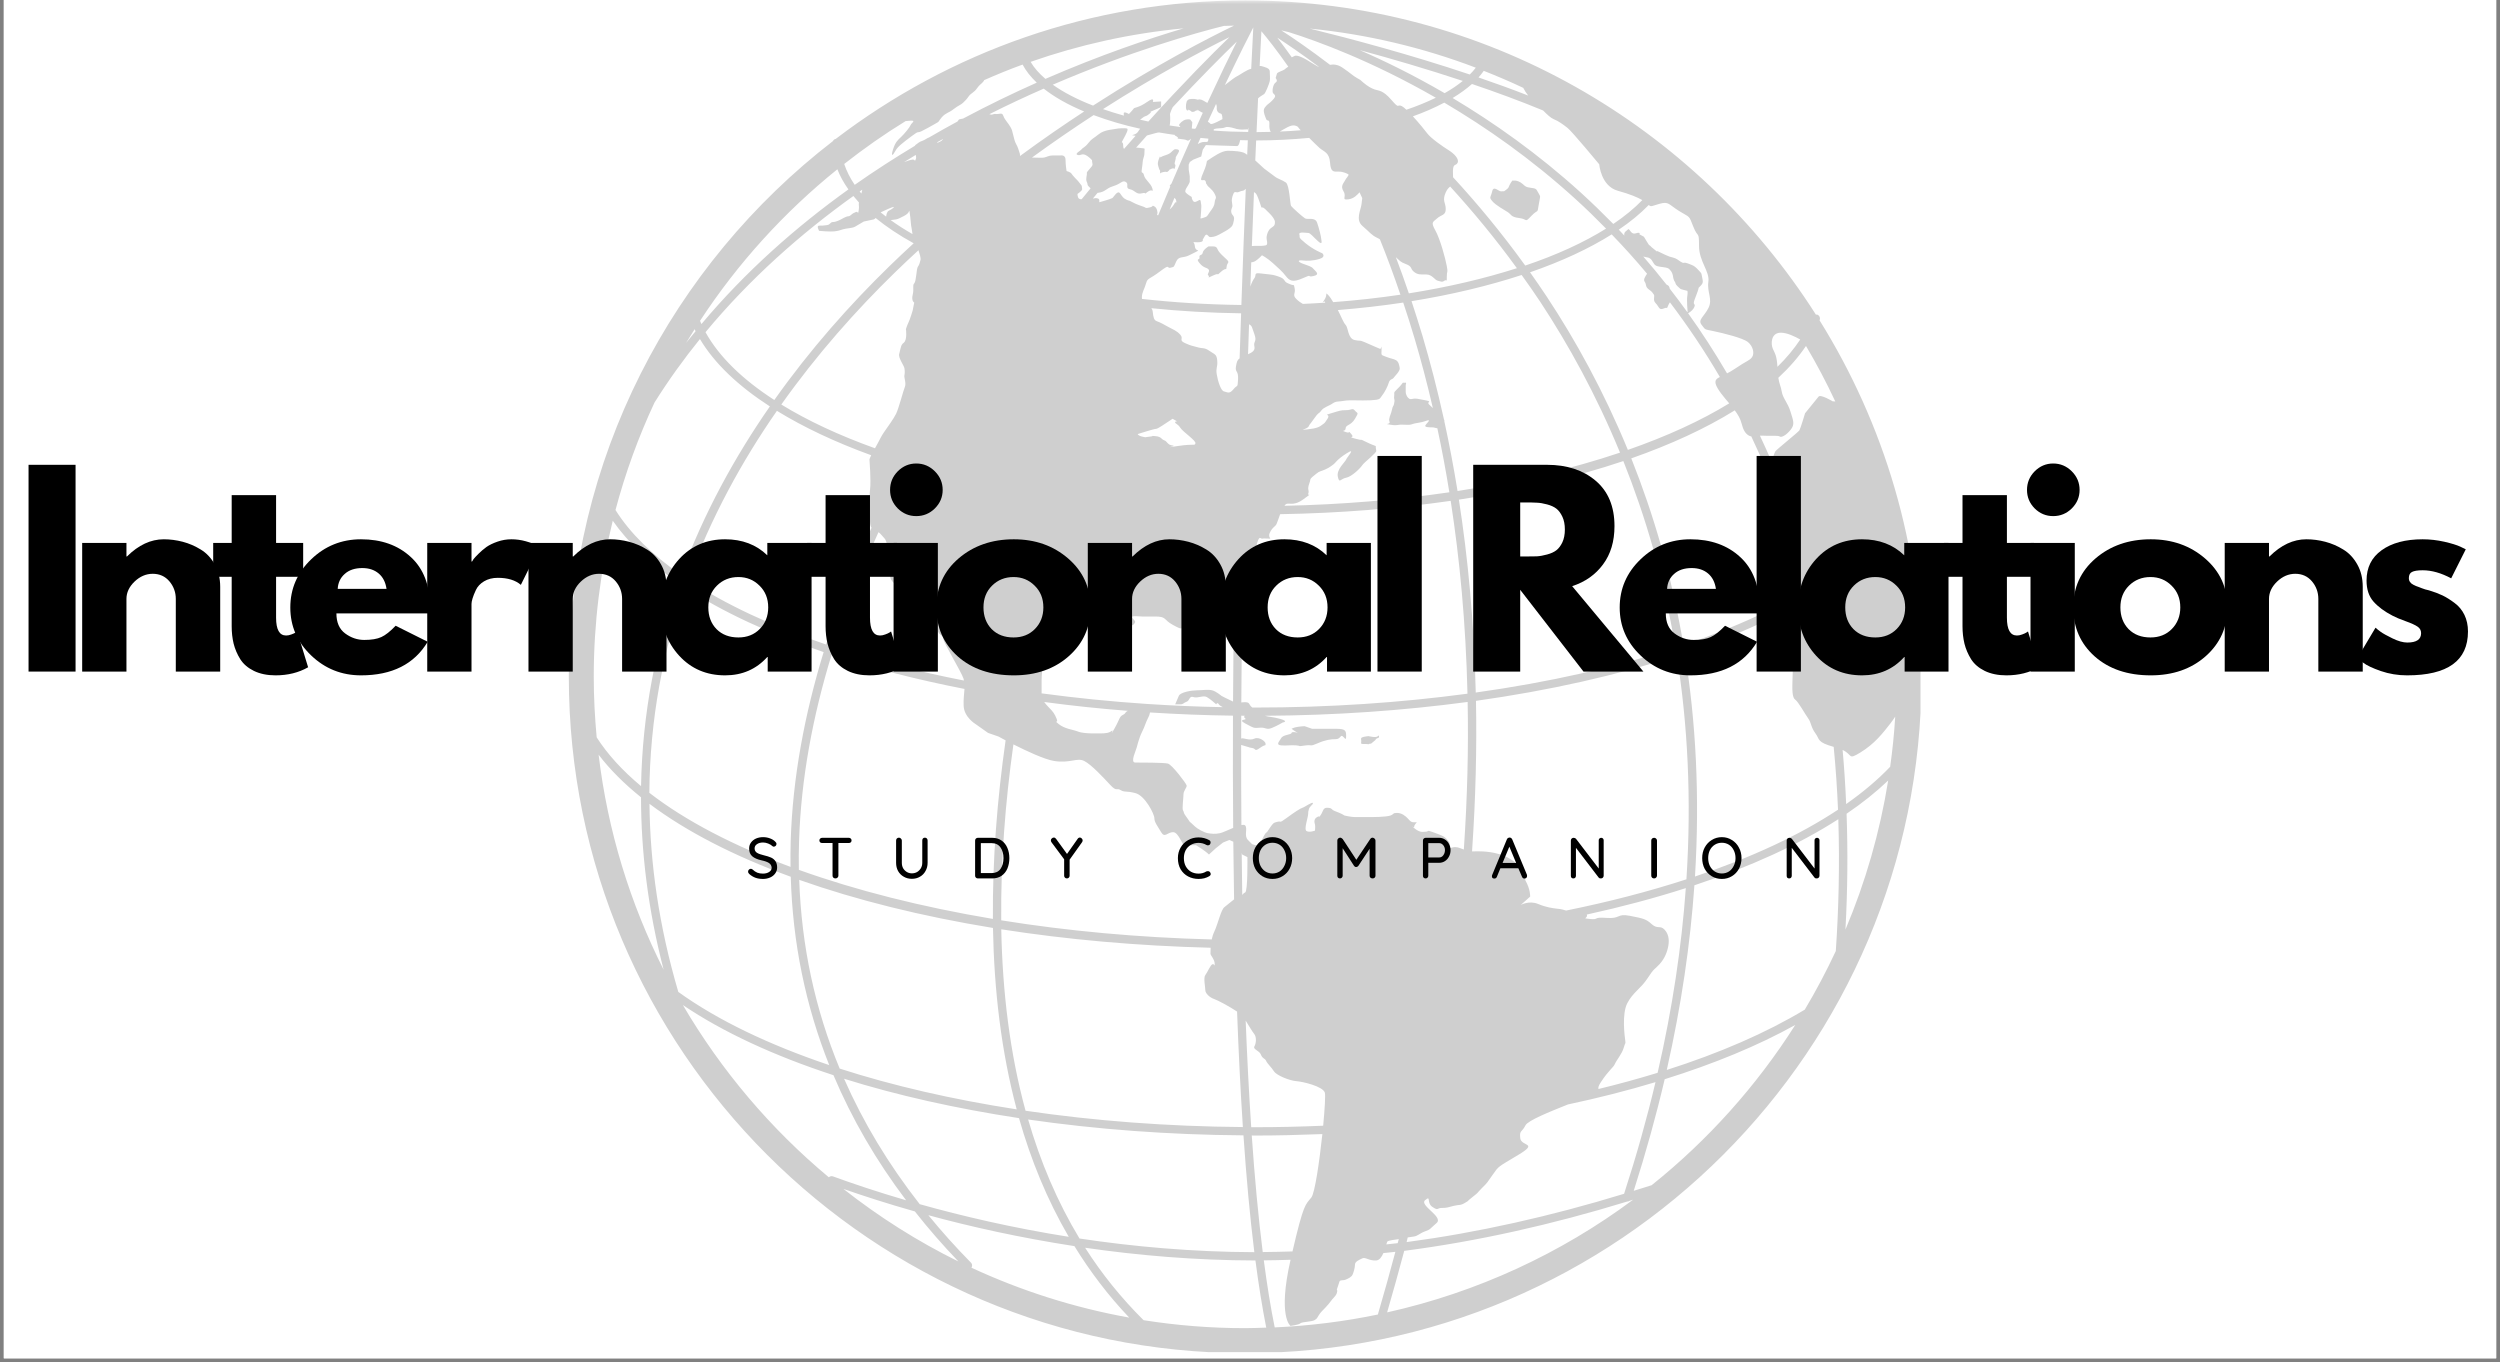 <svg xmlns="http://www.w3.org/2000/svg" xmlns:xlink="http://www.w3.org/1999/xlink" width="400" zoomAndPan="magnify" viewBox="0 0 300 163.5" height="218" preserveAspectRatio="xMidYMid meet" version="1.0"><rect x="0" y="0" width="300" height="163.5" fill="#808080" stroke="none"/><defs><filter x="0%" y="0%" width="100%" height="100%" id="493bbac8f6"><feColorMatrix values="0 0 0 0 1 0 0 0 0 1 0 0 0 0 1 0 0 0 1 0" color-interpolation-filters="sRGB"/></filter><g/><clipPath id="14525cef72"><path d="M 0.457 0 L 299.543 0 L 299.543 163 L 0.457 163 Z M 0.457 0 " clip-rule="nonzero"/></clipPath><mask id="bf9037e731"><g filter="url(#493bbac8f6)"><rect x="-30" width="360" fill="#000000" y="-16.35" height="196.2" fill-opacity="0.19"/></g></mask><clipPath id="0a252c4eab"><path d="M 0.207 0 L 162.461 0 L 162.461 162.254 L 0.207 162.254 Z M 0.207 0 " clip-rule="nonzero"/></clipPath><clipPath id="9ee587cf7b"><rect x="0" width="163" y="0" height="163"/></clipPath></defs><g clip-path="url(#14525cef72)"><path fill="#ffffff" d="M 0.457 0 L 299.543 0 L 299.543 163 L 0.457 163 Z M 0.457 0 " fill-opacity="1" fill-rule="nonzero"/><path fill="#ffffff" d="M 0.457 0 L 299.543 0 L 299.543 163 L 0.457 163 Z M 0.457 0 " fill-opacity="1" fill-rule="nonzero"/></g><g mask="url(#bf9037e731)"><g transform="matrix(1, 0, 0, 1, 68, 0)"><g clip-path="url(#9ee587cf7b)"><g clip-path="url(#0a252c4eab)"><path fill="#000000" d="M 150.344 38.434 C 150.352 38.418 150.359 38.406 150.363 38.398 C 150.461 38.141 150.328 37.852 150.07 37.754 C 150.02 37.73 149.969 37.762 149.91 37.758 C 135.496 15.113 110.191 0.051 81.418 0.051 C 62.965 0.051 45.941 6.254 32.289 16.668 C 32.129 16.695 32.02 16.793 31.949 16.934 C 12.695 31.789 0.258 55.07 0.258 81.215 C 0.258 125.965 36.668 162.375 81.418 162.375 C 126.168 162.375 162.578 125.965 162.578 81.215 C 162.578 65.52 158.09 50.863 150.344 38.434 Z M 148.574 121.156 C 143.949 123.941 138.355 126.371 132.012 128.395 C 133.773 120.602 134.84 113.219 135.328 106.234 C 142.055 104.004 147.898 101.332 152.598 98.305 C 152.773 103.828 152.637 109.145 152.297 114.125 C 151.172 116.535 149.934 118.883 148.574 121.156 Z M 48.531 151.535 C 46.699 149.676 44.992 147.77 43.402 145.824 C 48.441 147.199 54.367 148.523 60.93 149.535 C 62.801 152.578 64.98 155.457 67.508 158.113 C 60.871 156.918 54.523 154.887 48.574 152.125 C 48.684 151.93 48.691 151.699 48.531 151.535 Z M 47.012 151.379 C 42.094 148.957 37.477 146.027 33.207 142.668 C 35.59 143.504 38.48 144.438 41.781 145.371 C 43.391 147.418 45.133 149.418 47.012 151.379 Z M 42.363 144.5 C 38.617 139.711 35.594 134.695 33.289 129.449 C 39.637 131.441 46.727 133.027 54.281 134.176 C 55.703 139.199 57.664 143.98 60.25 148.418 C 53.484 147.344 47.438 145.926 42.363 144.5 Z M 8.922 95.676 C 8.926 102.223 9.758 109.125 11.633 116.363 C 7.625 108.434 4.93 99.742 3.832 90.562 C 5.188 92.344 6.898 94.047 8.922 95.676 Z M 13.398 119.031 C 11.062 111.098 10.004 103.574 9.938 96.461 C 14.352 99.781 20.102 102.73 26.891 105.211 C 27.117 113.113 28.66 120.656 31.508 127.812 C 24.297 125.383 18.121 122.43 13.398 119.031 Z M 14.238 70.512 C 18.723 73.441 24.352 76.051 30.836 78.25 C 28.57 85.664 27.117 93.277 26.883 100.945 C 26.852 101.98 26.852 103.008 26.863 104.027 C 20.016 101.488 14.25 98.492 9.922 95.137 C 9.984 86.262 11.594 78.039 14.238 70.512 Z M 10.539 48.309 C 12.223 45.621 14.051 43.086 15.992 40.684 C 17.723 43.598 20.586 46.316 24.383 48.77 C 20.188 54.809 16.469 61.562 13.727 68.996 C 10.277 66.59 7.602 63.977 5.859 61.203 C 7.043 56.734 8.617 52.426 10.539 48.309 Z M 14.332 41.148 C 14.664 40.594 15.012 40.055 15.355 39.504 C 15.395 39.586 15.434 39.668 15.469 39.746 C 15.09 40.211 14.703 40.672 14.332 41.148 Z M 40.676 14.531 C 40.809 14.508 40.98 14.496 41.273 14.48 C 41.961 14.445 41.371 14.758 41.273 15.008 C 41.184 15.258 40.527 16.07 40.121 16.445 C 39.715 16.82 39.434 17.066 39.152 17.969 C 38.875 18.875 39.152 18.656 39.434 18.125 C 39.715 17.598 40.305 17.16 41.336 16.383 C 42.363 15.602 42.023 16.008 42.555 15.758 C 43.082 15.508 43.488 15.262 44.176 14.883 C 44.863 14.508 44.52 14.637 45.016 14.07 C 45.516 13.512 45.828 13.574 46.418 13.105 C 47.012 12.641 47.32 12.578 47.57 12.328 C 47.82 12.078 47.949 11.984 48.23 11.578 C 48.508 11.172 48.887 11.113 49.227 10.613 C 49.57 10.113 49.758 10.113 50.039 9.738 C 50.074 9.691 50.082 9.656 50.102 9.613 C 51.613 8.949 53.148 8.316 54.711 7.75 C 55.109 8.504 55.684 9.227 56.41 9.918 C 53.57 11.18 50.598 12.617 47.566 14.23 C 47.477 14.25 47.379 14.27 47.262 14.289 C 46.988 14.34 47.113 14.32 46.902 14.578 C 45.777 15.188 44.637 15.824 43.5 16.488 C 43.258 16.555 43.012 16.793 42.648 16.914 C 42.27 17.035 42.211 17.16 41.836 17.41 C 41.809 17.426 41.82 17.469 41.801 17.488 C 39.387 18.938 36.969 20.492 34.566 22.18 C 34.008 21.367 33.59 20.527 33.305 19.676 C 35.66 17.828 38.113 16.102 40.676 14.531 Z M 41.891 18.59 C 41.93 18.781 41.957 18.969 41.898 19.094 C 41.711 19.531 41.898 19.094 41.461 19.156 C 41.094 19.207 40.969 19.309 40.496 19.449 C 40.965 19.16 41.43 18.871 41.891 18.59 Z M 117.172 13.258 C 117.648 13.738 118.098 14.16 118.422 14.289 C 119.047 14.543 119.543 14.914 120.105 15.352 C 120.664 15.793 123.91 19.719 123.91 19.719 C 123.91 19.719 124.098 22.336 126.156 22.898 C 127.57 23.285 128.484 23.668 129.078 24.012 C 128.109 25.008 126.941 25.969 125.594 26.875 C 124.293 25.551 122.996 24.297 121.719 23.133 C 116.52 18.41 111.227 14.695 106.316 11.762 C 107.195 11.23 107.977 10.668 108.637 10.078 C 111.539 11.062 114.434 12.125 117.172 13.258 Z M 131.145 24.457 C 132.27 24.145 132.207 24.52 133.512 25.332 C 134.824 26.145 134.641 25.77 135.199 27.203 C 135.762 28.637 135.883 27.641 135.883 29.508 C 135.883 31.383 137.191 32.562 137.004 33.812 C 136.82 35.059 137.539 35.871 137.027 36.934 C 136.504 37.992 135.695 38.367 136.199 38.988 C 136.695 39.613 136.445 39.488 137.633 39.738 C 138.816 39.988 141.125 40.547 141.75 41.047 C 142.371 41.547 142.562 42.422 142.246 42.855 C 141.934 43.293 141.684 43.23 140.129 44.289 C 139.793 44.516 139.512 44.668 139.246 44.805 C 137.746 42.246 136.184 39.836 134.574 37.594 C 134.926 37.387 135.23 37.121 135.344 36.77 C 135.469 36.395 135.098 36.641 135.344 35.977 C 135.594 35.312 135.387 35.852 135.594 35.312 C 135.805 34.77 135.844 34.523 135.844 34.523 C 135.844 34.523 136.172 34.227 136.258 34.062 C 136.344 33.898 136.379 33.816 136.258 33.273 C 136.133 32.73 136.258 32.898 135.883 32.484 C 135.508 32.066 135.297 31.902 134.969 31.777 C 134.637 31.652 134.469 31.57 134.258 31.531 C 134.055 31.488 134.055 31.652 133.68 31.406 C 133.305 31.156 133.203 31.027 132.754 30.906 C 132.309 30.781 132.352 30.82 131.809 30.57 C 131.262 30.324 131.059 30.195 130.852 30.113 C 130.645 30.031 131.223 30.531 130.645 30.031 C 130.062 29.531 130.234 29.738 130.062 29.531 C 129.895 29.324 130.016 29.656 129.645 29.031 C 129.27 28.41 129.27 28.41 129.27 28.41 L 128.73 28.117 C 128.73 28.117 128.898 27.875 128.484 27.949 C 128.309 27.984 128.109 28.117 127.855 27.949 C 127.609 27.785 127.484 27.367 127.355 27.535 C 127.254 27.68 126.809 27.812 126.922 28.273 C 126.699 28.035 126.477 27.797 126.254 27.562 C 127.645 26.621 128.848 25.633 129.852 24.598 C 130.137 24.859 130.168 24.73 131.145 24.457 Z M 144.742 41.859 C 144.492 41.297 144.492 39.988 145.617 39.926 C 146.406 39.883 147.461 40.418 148.027 40.742 C 147.285 41.863 146.375 42.961 145.293 44.016 C 145.207 42.602 144.973 42.387 144.742 41.859 Z M 145.816 61.145 C 145.887 61.855 145.738 62.672 145.738 63.188 C 145.738 63.75 145.117 64.434 144.867 65.621 C 144.617 66.805 144.117 66.184 144.117 68.555 C 144.117 69.73 144.043 71.531 144.172 73.289 C 141.102 74.781 137.707 76.168 134.016 77.414 C 132.617 69.129 130.41 61.664 127.754 55.004 C 132.523 53.332 136.707 51.398 140.172 49.242 C 140.543 49.742 140.844 50.23 140.996 50.84 C 141.188 51.59 141.434 52.027 141.875 52.277 C 141.973 52.332 142.059 52.352 142.152 52.363 C 143.527 55.258 144.75 58.195 145.816 61.145 Z M 107.66 101.941 C 107.531 101.895 107.422 101.863 107.262 101.797 C 106.203 101.359 105.953 102.105 105.953 101.547 C 105.953 100.98 105.953 101.172 105.641 100.738 C 105.324 100.301 104.766 100.172 103.953 99.859 C 103.145 99.547 103.453 99.797 103.145 99.797 C 102.832 99.797 102.457 99.984 101.77 99.426 C 101.086 98.863 101.77 99.426 101.707 99.238 C 101.645 99.051 102.02 98.672 102.02 98.672 C 102.02 98.672 102.02 98.672 101.645 98.672 C 101.27 98.672 101.148 98.426 100.898 98.176 C 100.652 97.926 100.215 97.551 99.652 97.551 C 99.09 97.551 99.34 97.676 98.84 97.867 C 98.34 98.051 96.535 98.051 96.535 98.051 C 96.535 98.051 95.91 98.051 95.41 98.051 C 94.91 98.051 95.035 98.051 94.598 98.051 C 94.16 98.051 93.352 97.867 93.352 97.867 C 93.352 97.867 92.977 97.613 92.293 97.371 C 91.605 97.121 91.98 96.996 91.355 96.934 C 90.73 96.867 90.793 97.371 90.484 97.805 C 90.172 98.242 90.484 97.805 90.047 98.051 C 89.609 98.301 89.734 98.738 89.797 98.926 C 89.855 99.113 89.797 99.672 89.797 99.672 C 89.797 99.672 89.172 99.926 88.797 99.734 C 88.422 99.547 88.984 98.117 88.984 97.613 C 88.984 97.121 88.984 97.613 89.047 97.18 C 89.109 96.742 89.609 96.559 89.547 96.367 C 89.484 96.18 88.547 96.867 88.301 96.93 C 88.051 96.992 87.301 97.492 86.367 98.176 C 85.43 98.863 85.805 98.488 85.305 98.613 C 84.805 98.738 84.805 98.738 84.371 99.359 C 83.934 99.98 84.121 99.797 83.934 99.922 C 83.746 100.043 83.059 101.547 83.059 101.547 L 82.25 101.297 C 82.25 101.297 82.25 101.297 81.75 100.793 C 81.25 100.297 81.75 99.422 81.418 99.051 C 81.344 98.969 81.18 98.969 80.969 99.012 C 80.945 95.816 80.934 92.609 80.938 89.391 C 81.047 89.43 81.184 89.469 81.418 89.535 C 82.25 89.758 81.75 89.691 82.25 89.758 C 82.75 89.82 82.496 90.254 83.184 89.758 C 83.871 89.258 83.871 89.57 83.871 89.258 C 83.871 88.945 83.059 88.383 82.531 88.637 C 81.879 88.941 81.125 88.453 80.941 88.637 C 80.941 87.719 80.945 86.801 80.949 85.883 C 81.09 85.887 81.23 85.887 81.367 85.887 C 81.297 85.98 81.234 86.062 81.418 86.203 C 81.746 86.453 80.395 86.266 81.445 86.824 C 82.496 87.387 82.434 87.387 83.184 87.324 C 83.934 87.262 83.93 87.629 84.621 87.355 C 85.301 87.078 85.926 86.699 85.926 86.699 C 85.926 86.699 86.734 86.578 85.617 86.266 C 84.805 86.035 84.258 86.035 83.781 85.895 C 92.227 85.844 100.414 85.27 108.117 84.234 C 108.227 89.797 108.086 95.707 107.66 101.941 Z M 72.145 91.629 C 71.648 91.504 68.84 91.504 68.219 91.504 C 67.594 91.504 68.344 90.004 68.406 89.695 C 68.469 89.387 68.652 88.824 68.781 88.449 C 68.91 88.078 69.09 87.766 69.277 87.328 C 69.465 86.895 69.398 86.953 69.594 86.52 C 69.777 86.082 69.902 85.957 69.965 85.645 C 69.977 85.586 69.988 85.539 70 85.496 C 73.266 85.703 76.59 85.836 79.957 85.879 C 79.938 90.383 79.945 94.883 79.98 99.348 C 79.352 99.605 78.688 99.926 78.387 99.984 C 77.762 100.109 77.387 100.047 76.953 99.984 C 76.516 99.926 75.641 99.426 75.391 99.176 C 75.145 98.926 74.77 98.613 74.77 98.613 C 74.77 98.613 74.395 98.051 74.207 97.801 C 74.02 97.551 74.086 97.43 73.961 97.242 C 73.832 97.055 74.02 95.746 74.02 95.312 C 74.02 94.871 74.457 94.496 74.395 94.246 C 74.332 93.996 72.645 91.754 72.145 91.629 Z M 65.41 87.699 C 65.098 87.949 64.727 88.012 63.914 88.012 C 63.102 88.012 62.602 88.012 62.105 87.949 C 61.609 87.887 61.418 87.824 61.105 87.699 C 60.797 87.578 59.734 87.453 59.047 86.891 C 58.363 86.328 59.047 86.891 58.801 86.266 C 58.551 85.645 58.363 85.391 57.863 84.895 C 57.641 84.672 57.453 84.449 57.305 84.238 C 60.57 84.68 63.922 85.035 67.344 85.301 C 66.934 85.496 67.16 85.574 66.785 85.766 C 66.281 86.012 66.406 86.266 65.723 87.449 C 65.035 88.637 65.723 87.449 65.41 87.699 Z M 134.512 37.391 C 134.512 37.391 134.488 37.418 134.473 37.445 C 133.777 36.484 133.078 35.547 132.371 34.645 C 132.312 34.383 132.281 34.277 131.98 34.148 C 131.062 32.98 130.129 31.855 129.191 30.781 C 129.734 30.934 129.773 30.852 130.02 31.027 C 130.316 31.234 130.398 31.691 130.691 31.859 C 130.98 32.027 131.48 32.023 131.895 32.109 C 132.312 32.191 132.312 32.312 132.48 32.484 C 132.645 32.652 132.746 33.023 132.762 33.148 C 132.766 33.273 132.855 33.668 132.977 33.805 C 133.102 33.938 132.98 34.062 133.309 34.355 C 133.641 34.645 133.559 34.676 134.02 34.785 C 134.477 34.898 134.477 34.898 134.477 34.898 C 134.477 34.898 134.559 35.02 134.477 35.52 C 134.387 36.02 134.512 37.391 134.512 37.391 Z M 129.648 32.848 C 129.422 33.195 129.172 33.547 129.359 33.805 C 129.609 34.145 129.398 34.398 129.859 34.73 C 130.316 35.062 130.234 35.062 130.438 35.312 C 130.645 35.559 130.273 35.98 130.688 36.395 C 131.105 36.809 131.062 37.27 131.641 37.02 C 132.227 36.77 131.898 37.266 132.246 36.52 C 132.293 36.418 132.348 36.344 132.391 36.281 C 134.602 39.199 136.598 42.191 138.383 45.238 C 137.973 45.449 137.785 45.621 137.875 46.039 C 138.023 46.676 138.895 47.691 139.508 48.402 C 136.117 50.484 132.012 52.359 127.344 53.988 C 124.453 46.957 121.078 40.844 117.641 35.641 C 116.969 34.625 116.289 33.645 115.605 32.676 C 119.398 31.367 122.691 29.832 125.402 28.129 C 126.895 29.672 128.312 31.242 129.648 32.848 Z M 69.695 84.477 C 69.695 84.477 69.688 84.477 69.68 84.477 C 65.336 84.188 61.09 83.758 56.992 83.203 C 56.992 83.18 56.992 83.16 56.992 83.082 C 56.992 82.895 56.992 82.207 56.992 81.59 C 56.992 80.965 57.113 80.586 56.992 79.965 C 56.867 79.344 57.242 79.406 57.367 79.094 C 57.488 78.781 57.68 78.906 58.363 78.406 C 59.047 77.906 58.363 77.469 58.238 77.285 C 58.113 77.098 58.176 76.91 58.176 76.602 C 58.176 76.285 58.488 76.348 58.488 76.164 C 58.488 75.973 60.609 74.852 61.734 74.477 C 62.855 74.105 62.168 74.23 62.855 74.168 C 63.539 74.105 63.668 74.418 65.051 75.102 C 66.43 75.789 65.723 75.164 66.223 75.102 C 66.723 75.035 67.098 75.102 67.531 75.102 C 67.969 75.102 68.152 74.852 68.215 74.664 C 68.281 74.477 67.844 74.227 67.844 74.043 C 67.844 73.855 68.652 73.98 69.023 73.98 C 69.398 73.98 69.898 73.98 70.586 73.98 C 71.27 73.98 71.582 74.043 71.895 74.355 C 72.207 74.668 72.457 74.852 73.203 75.23 C 73.953 75.602 73.703 75.289 74.141 75.289 C 74.578 75.289 74.578 75.289 75.012 75.289 C 75.449 75.289 75.262 75.789 75.324 76.348 C 75.387 76.91 75.574 77.285 75.574 77.285 C 75.574 77.285 75.574 77.285 75.574 78.031 C 75.574 78.781 75.758 78.594 75.953 78.719 C 76.137 78.84 77.07 80.656 77.82 80.531 C 78.57 80.406 78.195 80.277 78.445 79.902 C 78.691 79.531 78.754 78.469 78.754 78.469 C 78.754 78.469 78.32 77.906 78.195 77.656 C 78.07 77.41 77.82 76.598 77.762 76.223 C 77.699 75.844 77.637 75.285 77.508 75.102 C 77.383 74.914 77.508 74.039 77.449 73.355 C 77.383 72.668 77.699 72.605 77.762 72.355 C 77.824 72.109 78.32 71.734 78.445 71.543 C 78.57 71.355 79.133 70.984 79.383 70.609 C 79.543 70.371 79.82 70.219 80.117 70.07 C 80.043 74.723 79.988 79.445 79.965 84.188 C 79.402 83.938 78.574 83.504 78.574 83.504 C 78.574 83.504 77.945 82.961 77.453 82.836 C 76.953 82.711 76.266 82.836 75.641 82.836 C 75.02 82.836 73.645 83.059 73.457 83.504 C 73.273 83.957 73.023 84.52 73.023 84.52 C 73.023 84.52 73.273 84.52 73.645 84.52 C 74.02 84.52 74.02 84.332 74.395 84.207 C 74.77 84.082 74.707 83.465 75.207 83.648 C 75.703 83.832 76.391 83.402 76.824 83.648 C 77.262 83.895 77.945 84.52 77.945 84.52 C 77.945 84.52 78.07 84.207 78.262 84.52 C 78.328 84.633 78.516 84.75 78.738 84.859 C 75.68 84.805 72.668 84.672 69.695 84.477 Z M 63.703 23.148 C 64.727 23.023 64.602 22.648 65.594 22.336 C 66.598 22.027 66.656 21.59 67.094 21.836 C 67.531 22.086 66.969 22.586 67.594 22.711 C 68.215 22.836 68.344 23.379 69.027 23.199 C 69.715 23.023 69.152 23.461 69.715 23.023 C 70.273 22.586 70.461 23.207 70.273 22.586 C 70.09 21.965 69.398 21.59 69.277 21.027 C 69.152 20.469 68.906 21.012 69.027 20.238 C 69.152 19.469 69.09 19.344 69.215 18.969 C 69.34 18.594 69.34 18.473 69.34 18.094 C 69.34 17.723 69.523 17.848 68.527 17.723 C 68.461 17.715 68.398 17.719 68.332 17.719 C 68.773 17.215 69.203 16.734 69.633 16.258 C 70.559 16 69.754 16.215 70.648 15.977 C 70.879 15.914 71.008 15.895 71.09 15.895 C 71.125 15.898 71.16 15.91 71.199 15.914 C 71.219 15.926 71.23 15.93 71.25 15.922 C 71.812 16.023 72.398 16.102 72.98 16.188 C 72.949 16.316 73.113 16.27 73.305 16.457 C 73.52 16.66 73.02 16.598 73.52 16.66 C 74.016 16.723 73.457 16.66 74.016 16.723 C 74.578 16.785 74.453 17.035 74.828 16.723 C 74.871 16.688 74.898 16.668 74.93 16.641 C 74.184 18.305 73.391 20.129 72.578 22.027 C 72.293 22.348 72.344 22.301 72.434 22.371 C 71.953 23.488 71.473 24.645 70.98 25.832 C 70.762 25.848 70.898 25.578 70.898 25.578 C 70.898 25.578 70.898 24.957 70.523 24.766 C 70.152 24.582 70.523 24.766 69.965 24.891 C 69.398 25.02 69.59 24.957 69.277 24.828 C 68.965 24.703 68.469 24.582 67.902 24.27 C 67.344 23.957 67.531 24.145 67.16 23.957 C 66.785 23.77 66.723 23.645 66.41 23.207 C 66.098 22.773 65.664 23.645 65.473 23.77 C 65.289 23.895 63.914 24.27 63.914 24.27 C 63.914 24.27 63.914 24.27 63.914 24.02 C 63.914 23.773 63.48 23.773 63.48 23.773 C 63.48 23.773 63.344 23.801 63.145 23.828 C 63.332 23.605 63.52 23.375 63.703 23.148 Z M 78.012 12.859 C 77.945 13.422 78.32 13.605 78.508 13.637 C 78.695 13.672 78.695 14.293 78.695 14.293 C 78.695 14.293 77.383 15.039 77.258 14.855 C 77.211 14.781 77.082 14.695 76.941 14.609 C 77.277 13.867 77.609 13.152 77.926 12.473 C 77.98 12.605 78.023 12.73 78.012 12.859 Z M 83.684 11.297 C 83.871 11.172 84.305 10.051 84.371 9.738 C 84.434 9.426 84.371 8.93 84.371 8.555 C 84.371 8.18 83.805 8.055 83.367 7.93 C 83.293 7.91 83.227 7.918 83.16 7.922 C 83.25 6.086 83.324 4.664 83.367 3.75 C 84.07 4.582 85.199 6 86.594 8 C 86.43 8.102 86.254 8.234 86.156 8.328 C 86.031 8.453 85.285 8.66 85.238 8.824 C 85.199 8.992 85.074 9.367 85.074 9.367 C 85.074 9.367 85.402 9.695 85.074 9.906 C 84.742 10.113 84.617 11.027 84.781 11.195 C 84.945 11.359 85.074 11.441 84.988 11.652 C 84.906 11.859 84.41 12.316 84.285 12.402 C 84.16 12.484 83.699 12.859 83.66 13.191 C 83.621 13.523 83.828 14.023 83.953 14.316 C 84.074 14.602 84.363 14.23 84.324 14.938 C 84.305 15.281 84.352 15.609 84.488 15.824 C 83.922 15.836 83.355 15.855 82.785 15.855 C 82.852 14.395 82.91 13.047 82.969 11.797 C 83.148 11.617 83.531 11.398 83.684 11.297 Z M 82.531 41.609 C 82.633 42.074 82.23 42.305 81.766 42.508 C 81.805 41.293 81.848 40.09 81.887 38.91 C 82.277 39.125 82.211 39.238 82.531 40.113 C 82.871 41.047 82.371 40.922 82.531 41.609 Z M 76.512 15.543 C 76.547 15.562 76.57 15.566 76.598 15.582 C 76.562 15.578 76.535 15.574 76.504 15.57 C 76.504 15.562 76.508 15.551 76.512 15.543 Z M 81.738 16.836 C 81.715 17.402 81.695 17.98 81.664 18.574 C 81.582 18.52 81.508 18.465 81.418 18.406 C 81.027 18.156 80.062 18.094 79.32 18.094 C 78.57 18.094 77.57 18.84 77.074 19.152 C 76.574 19.469 77.074 19.152 76.391 20.715 C 75.703 22.273 76.574 21.215 76.699 21.836 C 76.824 22.461 76.699 21.836 76.824 22.148 C 76.949 22.461 77.449 22.648 77.762 23.27 C 78.07 23.895 77.824 23.707 77.762 24.27 C 77.699 24.828 77.512 24.957 77.137 25.516 C 76.762 26.078 76.891 25.953 76.391 26.141 C 75.887 26.324 76.078 26.078 76.078 26.078 C 76.078 26.078 76.203 24.703 76.141 24.52 C 76.078 24.332 76.141 23.895 75.887 24.02 C 75.641 24.145 75.328 24.391 75.145 24.082 C 74.957 23.77 75.02 23.645 75.02 23.645 C 75.02 23.645 74.395 23.27 74.27 23.082 C 74.145 22.895 74.395 22.523 74.395 22.523 C 74.395 22.523 74.77 21.961 74.77 21.773 C 74.77 21.586 74.77 21.152 74.77 21.152 L 74.645 20.34 L 74.645 19.758 C 74.691 19.652 74.738 19.539 74.785 19.434 L 75.207 19.152 L 76.145 18.781 L 76.332 17.969 L 76.703 17.41 C 76.703 17.41 78.266 17.469 78.512 17.469 C 78.758 17.469 80.195 17.531 80.449 17.531 C 80.68 17.531 80.797 16.906 80.812 16.816 C 81.117 16.824 81.43 16.832 81.738 16.836 Z M 82.531 23.086 C 82.809 23.207 82.934 23.645 83.184 24.336 C 83.434 25.02 83.309 24.895 83.496 24.895 C 83.684 24.895 84.059 25.332 84.059 25.332 C 84.059 25.332 84.992 26.145 84.992 26.641 C 84.992 27.137 84.809 27.141 84.496 27.387 C 84.18 27.637 84.059 28.012 83.996 28.387 C 83.934 28.762 84.246 29.383 83.875 29.445 C 83.496 29.508 83.496 29.508 82.531 29.508 C 82.406 29.508 82.305 29.516 82.223 29.527 C 82.305 27.262 82.395 25.098 82.477 23.055 C 82.488 23.062 82.52 23.078 82.531 23.086 Z M 69.039 35.871 C 69.035 35.812 69.027 35.773 69.027 35.684 C 69.027 35.062 69.34 34.688 69.527 34.004 C 69.715 33.316 69.902 33.566 71.211 32.562 C 72.52 31.57 71.957 32.254 72.457 32.129 C 72.957 32.004 72.832 32.066 73.145 31.383 C 73.457 30.695 73.957 31.008 74.703 30.633 C 75.449 30.262 74.703 30.633 75.449 30.262 C 76.199 29.887 75.449 30.262 75.387 29.574 C 75.324 28.887 74.887 29.074 75.699 29.074 C 76.512 29.074 76.324 28.762 76.324 28.762 C 76.324 28.762 76.324 28.762 76.574 28.324 C 76.824 27.887 77.012 28.449 77.199 28.449 C 77.383 28.449 77.762 28.449 78.32 28.137 C 78.879 27.824 79.258 27.641 79.566 27.391 C 79.879 27.141 79.941 27.078 80.062 26.453 C 80.191 25.832 79.816 25.895 79.754 25.457 C 79.691 25.02 79.941 24.957 79.879 24.582 C 79.816 24.207 79.816 24.02 79.816 24.02 C 79.816 24.02 79.816 23.707 80 23.273 C 80.188 22.836 80.316 23.207 80.688 23.023 C 81.059 22.836 81.25 22.961 81.418 22.711 C 81.43 22.688 81.469 22.699 81.492 22.688 C 81.316 26.859 81.141 31.535 80.965 36.598 C 76.84 36.547 72.852 36.297 69.039 35.871 Z M 77.004 16.637 C 77 17.082 76.875 17.035 76.512 17.035 C 76.215 17.035 76.008 17.137 75.73 17.293 C 75.84 17.039 75.953 16.797 76.062 16.547 C 76.379 16.578 76.688 16.613 77.004 16.637 Z M 72.934 23.742 C 73.031 23.832 73.121 23.918 73.145 24.082 C 73.207 24.52 73.145 24.082 72.957 24.395 C 72.773 24.707 72.707 24.832 72.352 25.137 C 72.543 24.664 72.738 24.199 72.934 23.742 Z M 80.934 37.598 C 80.875 39.359 80.812 41.16 80.754 43.004 C 80.469 43.203 80.41 43.418 80.316 43.977 C 80.191 44.723 80.629 44.414 80.566 45.535 C 80.5 46.66 80.5 46.098 80.004 46.723 C 79.504 47.344 79.258 47.035 78.879 46.969 C 78.508 46.906 78.137 45.723 78.008 44.91 C 77.883 44.102 78.133 44.102 78.07 43.289 C 78.008 42.48 77.758 42.543 77.133 42.105 C 76.512 41.668 76.324 41.855 75.699 41.668 C 75.074 41.48 75.016 41.543 74.203 41.172 C 73.391 40.797 74.078 40.672 73.641 40.172 C 73.203 39.672 72.766 39.547 72.203 39.234 C 71.645 38.926 71.211 38.676 70.832 38.551 C 70.457 38.426 70.398 38.051 70.332 37.43 C 70.312 37.23 70.246 37.098 70.164 36.984 C 73.633 37.34 77.23 37.547 80.934 37.598 Z M 70.711 51.465 C 70.961 51.465 71.707 50.902 72.711 50.254 C 72.711 50.254 72.711 50.254 73.082 50.465 C 73.457 50.676 73.082 50.465 73.02 50.652 C 72.957 50.836 73.332 50.836 73.645 51.34 C 73.957 51.836 75.578 52.895 75.449 53.211 C 75.328 53.523 75.449 53.211 73.332 53.523 C 71.211 53.832 73.332 53.523 72.711 53.461 C 72.082 53.398 72.082 52.961 71.707 52.836 C 71.336 52.711 71.395 52.398 70.648 52.336 C 69.902 52.277 70.648 52.336 69.965 52.398 C 69.277 52.461 69.652 52.523 69.09 52.398 C 68.531 52.277 68.531 52.086 68.531 52.086 C 68.531 52.086 70.465 51.465 70.711 51.465 Z M 91.984 36.258 C 91.781 35.914 91.594 35.613 91.352 35.371 C 90.98 34.996 91.352 35.371 90.918 35.996 C 90.48 36.621 90.918 35.996 91.016 36.246 C 91.027 36.266 91.016 36.297 91.004 36.32 C 90.125 36.383 89.238 36.426 88.344 36.469 C 88.086 36.328 87.816 36.137 87.551 35.871 C 87.051 35.371 87.488 35.246 87.363 34.621 C 87.242 34 87.301 34.312 86.863 34.125 C 86.43 33.938 86.305 33.938 86.117 33.625 C 85.93 33.312 85.43 33.188 85.059 33.066 C 84.68 32.938 84.246 32.938 83.312 32.816 C 82.375 32.691 82.812 33 82.531 33.375 C 82.379 33.582 82.195 33.906 82.043 34.398 C 82.078 33.41 82.109 32.434 82.148 31.48 C 82.273 31.473 82.402 31.441 82.531 31.383 C 82.934 31.191 83.434 30.633 83.434 30.633 C 83.434 30.633 84.059 30.945 84.742 31.57 C 85.426 32.191 85.867 32.562 86.301 33.129 C 86.734 33.688 87.113 33.938 88.359 33.375 C 89.605 32.816 88.738 33.316 89.605 33.129 C 90.48 32.941 89.855 32.562 89.605 32.254 C 89.359 31.941 88.922 31.879 88.301 31.629 C 87.672 31.383 87.734 31.191 88.301 31.254 C 88.859 31.316 89.543 31.316 90.355 31.066 C 91.168 30.82 90.668 30.387 90.668 30.387 C 90.668 30.387 89.672 30.008 88.676 29.199 C 87.672 28.387 88.047 28.512 87.926 28.141 C 87.801 27.766 88.738 27.953 88.984 27.953 C 89.234 27.953 89.547 28.391 90.172 28.953 C 90.793 29.512 90.543 28.828 90.543 28.637 C 90.543 28.453 90.293 27.391 90.047 26.703 C 89.797 26.02 88.922 26.391 88.609 26.207 C 88.301 26.02 87.051 24.895 86.926 24.707 C 86.805 24.52 86.738 22.211 86.305 21.902 C 85.871 21.59 85.305 21.465 84.934 21.152 C 84.555 20.844 84.059 20.527 83.684 20.219 C 83.348 19.934 82.957 19.52 82.633 19.254 C 82.672 18.43 82.703 17.629 82.738 16.855 C 84.926 16.852 87.047 16.742 89.102 16.547 C 89.562 17 90.023 17.48 90.355 17.766 C 90.895 18.223 91.523 18.305 91.605 19.512 C 91.688 20.715 92.062 20.594 92.641 20.594 C 93.223 20.594 93.68 20.844 93.805 20.926 C 93.93 21.012 93.52 21.383 93.391 21.672 C 93.266 21.965 92.809 22.297 93.223 22.961 C 93.641 23.629 92.895 24.043 93.828 23.918 C 94.5 23.828 94.898 23.336 95.148 23.078 C 95.254 23.309 95.359 23.547 95.469 23.777 C 95.445 24.012 95.414 24.262 95.383 24.5 C 95.301 25.207 94.621 26.371 95.5 27.121 C 96.383 27.871 96.551 28.203 97.254 28.535 C 97.387 28.594 97.488 28.66 97.59 28.723 C 98.434 30.805 99.258 33.023 100.051 35.363 C 97.457 35.75 94.762 36.047 91.984 36.258 Z M 85.578 15.785 C 86.207 15.434 86.875 14.957 87.363 15.062 C 87.859 15.168 87.723 15.293 88.086 15.633 C 87.258 15.699 86.422 15.754 85.578 15.785 Z M 99.504 30.867 C 99.969 31.273 100.031 31.445 100.711 31.691 C 101.5 31.984 101.207 32.234 101.664 32.609 C 102.121 32.984 102.457 32.938 103.16 32.938 C 103.871 32.938 104.16 33.605 104.535 33.688 C 104.906 33.773 105.035 33.898 105.324 33.688 C 105.617 33.48 105.617 33.98 105.617 33.188 C 105.617 32.398 105.785 32.859 105.617 31.941 C 105.449 31.027 104.828 28.699 104.246 27.66 C 103.66 26.621 103.953 26.664 104.453 26.207 C 104.949 25.75 105.488 25.875 105.488 25.086 C 105.488 24.293 105.031 24.129 105.488 23.086 C 105.676 22.668 105.867 22.52 106.023 22.387 C 108.695 25.316 111.402 28.562 114.027 32.184 C 110.133 33.43 105.773 34.457 101.062 35.203 C 100.551 33.703 100.035 32.258 99.504 30.867 Z M 81.785 15.836 C 80.387 15.824 79.008 15.77 77.66 15.668 C 77.43 15.312 78.715 15.465 79.004 15.289 C 79.32 15.102 80.375 15.473 80.375 15.473 C 80.375 15.473 80.941 15.602 81.418 15.535 C 81.637 15.508 81.699 15.535 81.723 15.566 C 81.746 15.508 81.777 15.406 81.812 15.301 C 81.805 15.484 81.797 15.656 81.785 15.836 Z M 76.883 12.352 C 76.465 12.121 76.227 11.93 75.938 11.926 C 75.578 11.922 76.012 12.047 75.578 11.922 C 75.141 11.797 74.641 11.926 74.641 11.926 C 74.391 12.234 74.516 11.859 74.391 12.234 C 74.266 12.609 74.266 13.281 74.516 13.262 C 74.766 13.234 74.391 13.047 74.766 13.234 C 75.141 13.422 74.824 13.422 75.141 13.422 C 75.449 13.422 75.41 13.223 75.652 13.258 C 75.887 13.293 75.391 12.984 75.887 13.293 C 76.105 13.43 76.23 13.492 76.336 13.535 C 76.062 14.129 75.773 14.773 75.488 15.406 C 75.477 15.402 75.465 15.387 75.465 15.387 C 75.465 15.387 75.438 15.422 75.406 15.461 C 75.277 15.445 75.145 15.434 75.016 15.422 C 75.016 15.406 75.016 15.402 75.016 15.387 C 75.078 14.664 75.078 14.664 75.078 14.664 L 74.828 14.348 C 74.828 14.348 74.652 14.281 74.305 14.348 C 73.957 14.418 73.461 14.855 73.492 15.039 C 73.516 15.195 73.711 15.035 73.59 15.234 C 73.18 15.176 72.766 15.121 72.359 15.059 C 72.375 14.996 72.387 14.941 72.398 14.844 C 72.461 14.293 72.398 13.68 72.398 13.68 C 72.398 13.68 72.488 13.336 72.723 12.867 C 75.992 9.352 78.691 6.656 80.414 4.992 C 79.566 6.688 78.34 9.211 76.883 12.352 Z M 86.18 60.629 C 86.555 60.129 87.055 60.883 88.359 59.945 C 89.672 59.008 88.859 59.57 88.984 59.262 C 89.109 58.945 88.984 58.883 88.984 58.574 C 88.984 58.262 89.234 57.766 89.234 57.574 C 89.234 57.387 89.609 57.137 89.98 56.828 C 90.355 56.516 90.48 56.582 91.043 56.328 C 91.605 56.082 91.852 55.828 92.039 55.707 C 92.23 55.582 92.414 55.145 93.602 54.398 C 94.781 53.648 93.66 54.832 93.535 55.145 C 93.414 55.457 92.352 56.328 92.539 57.203 C 92.727 58.074 92.852 57.453 93.535 57.328 C 94.219 57.203 95.281 56.145 95.469 55.828 C 95.656 55.516 97.219 54.332 97.156 54.086 C 97.09 53.836 97.09 53.523 97.09 53.523 C 97.09 53.523 96.531 53.336 95.785 52.961 C 95.035 52.586 95.785 52.961 94.664 52.648 C 93.535 52.336 94.664 52.648 94.16 52.09 C 93.66 51.531 94.16 52.09 93.477 51.84 C 92.793 51.59 93.477 51.84 93.477 51.402 C 93.477 50.965 94.102 51.09 94.598 50.254 C 95.098 49.418 94.91 49.656 94.598 49.281 C 94.289 48.91 94.223 49.219 93.535 49.219 C 92.852 49.219 92.793 49.281 91.73 49.594 C 90.668 49.91 91.73 49.594 91.297 50.258 C 90.859 50.918 90.984 50.719 90.668 50.969 C 90.355 51.215 90.047 51.406 88.863 51.531 C 87.676 51.652 88.863 51.531 89.047 51.152 C 89.234 50.777 89.047 51.152 89.672 50.258 C 90.293 49.355 90.234 49.719 90.543 49.281 C 90.859 48.848 91.48 48.723 91.918 48.41 C 92.355 48.098 92.668 48.223 93.289 48.098 C 93.918 47.973 95.227 48.098 96.473 48.035 C 97.719 47.973 97.531 47.848 97.844 47.473 C 98.156 47.098 98.531 46.352 98.656 45.914 C 98.785 45.477 99.094 45.539 99.219 45.355 C 99.34 45.168 100.027 44.543 99.969 44.168 C 99.902 43.797 99.84 43.422 99.531 43.23 C 99.219 43.047 98.906 43.047 98.281 42.797 C 97.66 42.551 97.785 42.672 97.785 41.922 C 97.785 41.176 97.785 41.922 97.598 41.859 C 97.414 41.797 96.473 41.363 95.727 41.047 C 94.977 40.738 95.355 40.988 94.543 40.801 C 93.734 40.613 93.793 39.305 93.48 38.992 C 93.211 38.727 92.898 37.883 92.543 37.207 C 95.23 36.988 97.863 36.691 100.387 36.309 C 100.852 37.699 101.309 39.125 101.746 40.605 C 102.516 43.191 103.254 45.988 103.945 48.969 C 103.711 48.73 103.676 48.742 103.457 48.504 C 103.18 48.191 103.957 48.223 103.055 48.035 C 102.152 47.852 101.84 47.789 101.59 47.852 C 101.34 47.914 101.184 47.883 101.184 47.883 C 101.184 47.883 101.09 47.852 100.965 47.727 C 100.84 47.602 100.684 47.289 100.684 47.039 C 100.684 46.793 100.684 46.48 100.684 46.293 C 100.684 46.109 100.809 45.887 100.652 45.918 C 100.496 45.953 100.344 45.918 100.344 45.918 C 99.84 46.637 99.281 46.945 99.309 47.164 C 99.344 47.383 99.246 47.727 99.309 47.883 C 99.375 48.039 99.328 48.227 99.285 48.473 C 99.25 48.727 99.121 48.691 99.035 49.164 C 98.938 49.629 98.75 49.977 98.75 50.098 C 98.75 50.223 98.625 50.285 98.75 50.625 C 98.875 50.969 97.91 50.812 98.875 50.969 C 99.84 51.125 99.531 50.906 100.527 50.969 C 101.523 51.031 101.246 50.875 102.117 50.75 C 102.992 50.625 103.242 50.406 103.43 50.438 C 103.613 50.469 103.211 50.77 103.055 51.027 C 102.898 51.281 103.457 51.281 103.867 51.281 C 104.16 51.281 104.305 51.406 104.48 51.383 C 105.008 53.824 105.488 56.387 105.922 59.074 C 99.676 59.988 93.027 60.551 86.145 60.695 C 86.156 60.668 86.16 60.656 86.18 60.629 Z M 105.32 50.551 C 105.34 50.477 105.324 50.395 105.266 50.293 C 104.473 46.699 103.605 43.371 102.703 40.32 C 102.273 38.883 101.832 37.5 101.383 36.141 C 106.184 35.367 110.625 34.297 114.598 33 C 115.352 34.055 116.102 35.113 116.836 36.227 C 120.215 41.355 123.551 47.383 126.402 54.316 C 120.633 56.258 114.043 57.82 106.906 58.922 C 106.426 55.984 105.898 53.195 105.32 50.551 Z M 115.027 31.867 C 112.191 27.934 109.258 24.402 106.367 21.27 C 106.363 21.191 106.367 21.133 106.363 21.051 C 106.277 19.426 106.656 20.008 106.902 19.551 C 107.152 19.094 106.492 18.43 105.824 18.016 C 105.156 17.598 103.699 16.598 103.246 15.977 C 102.984 15.621 102.25 14.727 101.547 13.961 C 102.926 13.469 104.188 12.914 105.312 12.316 C 110.309 15.262 115.727 19.039 121.043 23.871 C 122.328 25.035 123.543 26.227 124.727 27.434 C 122.059 29.098 118.797 30.598 115.027 31.867 Z M 100.766 13.168 C 100.543 12.961 100.344 12.793 100.211 12.73 C 99.59 12.441 100.008 13.191 98.965 11.984 C 97.926 10.781 97.426 10.902 96.965 10.738 C 96.512 10.574 96.141 10.363 95.594 9.906 C 95.055 9.449 95.434 9.703 94.848 9.367 C 94.266 9.035 94.145 8.828 93.102 8.121 C 92.488 7.703 91.953 7.711 91.605 7.781 C 89.227 5.969 87.219 4.59 85.758 3.645 C 86.027 3.707 86.359 3.785 86.664 3.859 C 90.055 4.922 96.59 7.301 104.297 11.727 C 103.234 12.246 102.059 12.73 100.766 13.168 Z M 90.285 8.035 C 90.195 8.02 89.984 7.914 89.527 7.621 C 88.359 6.871 87.66 6.578 87.363 6.707 C 87.246 6.754 87.125 6.82 87.016 6.879 C 86.367 5.969 85.773 5.164 85.27 4.516 C 86.555 5.352 88.258 6.516 90.285 8.035 Z M 82.145 8.258 C 81.641 8.348 80.871 8.934 80.5 9.117 C 80.207 9.266 79.773 9.586 78.984 10.207 C 80.695 6.605 81.926 4.191 82.395 3.289 C 82.348 4.215 82.262 5.906 82.145 8.258 Z M 69.801 14.586 C 69.461 14.516 69.137 14.438 68.809 14.359 C 68.844 14.328 68.859 14.328 68.906 14.289 C 69.59 13.73 69.34 14.129 69.902 13.68 C 70.465 13.234 69.59 13.605 70.465 13.23 C 71.336 12.855 71.336 12.855 71.336 12.855 L 71.336 12.172 L 70.348 12.234 C 70.277 12.355 70.711 11.488 69.652 12.234 C 68.59 12.98 68.156 12.855 68.031 13.043 C 67.906 13.234 67.469 13.68 67.469 13.68 C 67.469 13.68 66.785 13.254 66.848 13.68 C 66.859 13.766 66.863 13.816 66.867 13.875 C 65.988 13.633 65.16 13.371 64.359 13.094 C 70.918 8.906 76.398 6.008 79.531 4.457 C 77.406 6.516 73.953 9.988 69.801 14.586 Z M 68.82 15.449 C 68.73 15.543 68.68 15.637 68.531 15.852 C 68.215 16.289 67.406 16.164 68.215 16.289 C 68.238 16.293 68.25 16.293 68.27 16.297 C 67.809 16.816 67.359 17.32 66.891 17.859 C 66.824 17.805 66.785 17.711 66.785 17.535 C 66.785 16.727 66.406 17.414 66.785 16.727 C 67.16 16.039 67.469 15.477 67.219 15.414 C 66.969 15.352 66.223 15.414 66.223 15.414 C 65.66 15.539 64.539 15.539 63.855 16.102 C 63.164 16.664 63.043 16.602 62.605 17.16 C 62.168 17.723 61.918 17.723 61.793 17.91 C 61.668 18.094 60.922 18.453 61.293 18.586 C 61.668 18.719 61.793 18.391 62.23 18.586 C 62.668 18.781 63.043 19.219 63.043 19.219 C 63.043 19.219 63.043 19.469 63.105 19.719 C 63.164 19.965 62.355 20.59 62.418 20.777 C 62.48 20.965 62.234 21.461 62.418 21.836 C 62.598 22.199 62.336 22.113 62.871 22.602 C 62.516 23.035 62.16 23.465 61.797 23.91 C 61.648 23.914 61.594 23.906 61.484 23.836 C 61.297 23.711 61.297 23.273 61.297 23.273 C 61.297 23.273 61.859 22.898 61.859 22.711 C 61.859 22.527 61.797 22.273 61.797 22.273 L 61.359 21.715 C 61.359 21.715 60.672 21.027 60.578 20.84 C 60.477 20.652 59.988 20.523 59.988 20.523 C 59.988 20.523 59.863 19.777 59.863 19.152 C 59.863 18.531 59.238 18.656 59.238 18.656 C 59.238 18.656 58.742 18.656 58.305 18.656 C 57.863 18.656 57.617 18.84 57.305 18.902 C 57.012 18.965 56.645 18.91 55.836 18.906 C 58.387 17.051 60.879 15.348 63.234 13.812 C 64.926 14.445 66.785 15.004 68.82 15.449 Z M 55.043 19.492 C 55.059 19.477 55.07 19.469 55.086 19.457 C 55.07 19.469 55.066 19.477 55.043 19.492 Z M 81.418 107.098 C 81.242 107.164 81.168 107.281 81.07 107.395 C 81.043 105.723 81.023 104.039 81.004 102.355 C 81.039 102.465 81.062 102.543 81.062 102.543 L 81.688 102.852 C 81.688 102.852 81.75 106.969 81.418 107.098 Z M 82.613 84.906 C 82.5 84.906 82.391 84.906 82.273 84.902 C 82.246 84.879 82.223 84.855 82.188 84.832 C 81.812 84.52 82.07 84.211 81.191 84.27 C 81.086 84.277 81.035 84.285 80.957 84.297 C 80.984 79.312 81.039 74.34 81.117 69.457 C 81.352 69.285 81.574 69.117 81.875 68.926 C 82.371 68.613 81.875 68.926 82.531 68.18 C 83.184 67.43 82.496 67.555 82.531 67.055 C 82.559 66.559 82.871 64.375 83.246 64.562 C 83.621 64.746 83.246 64.562 84.059 64.625 C 84.871 64.684 84.059 64.625 84.375 63.938 C 84.684 63.25 85.059 63.188 85.184 62.879 C 85.305 62.57 85.43 62.258 85.617 61.703 C 92.777 61.582 99.648 61.023 106.082 60.102 C 107.156 67.016 107.898 74.73 108.098 83.242 C 100.055 84.324 91.48 84.906 82.613 84.906 Z M 107.066 59.957 C 114.312 58.859 120.969 57.289 126.801 55.328 C 129.461 61.977 131.664 69.441 133.055 77.73 C 125.965 80.047 117.867 81.875 109.09 83.105 C 108.887 74.598 108.145 66.879 107.066 59.957 Z M 105.355 11.18 C 101.625 9.008 98.176 7.324 95.164 6.012 C 98.93 7.031 103.207 8.277 107.535 9.711 C 106.898 10.223 106.18 10.719 105.355 11.18 Z M 80.078 3.078 C 77.078 4.527 70.797 7.75 63.168 12.672 C 61.262 11.934 59.633 11.086 58.332 10.164 C 67.645 6.156 75.348 3.988 78.855 3.109 C 79.266 3.098 79.668 3.086 80.078 3.078 Z M 62.098 13.379 C 59.633 14.992 57.055 16.766 54.398 18.723 C 54.395 18.617 54.41 18.516 54.371 18.406 C 54.246 18.031 54.125 17.594 53.934 17.285 C 53.746 16.973 53.688 16.539 53.559 16.102 C 53.434 15.664 53.496 15.664 53.246 15.227 C 53 14.789 52.562 14.352 52.434 13.98 C 52.309 13.605 52.188 13.605 51.812 13.668 C 51.441 13.73 51.438 13.605 51.125 13.73 C 50.965 13.793 50.883 13.742 50.723 13.703 C 52.953 12.578 55.137 11.562 57.246 10.637 C 58.531 11.652 60.164 12.574 62.098 13.379 Z M 45.141 16.727 C 44.957 16.973 44.828 16.973 44.578 17.102 C 44.52 17.129 44.473 17.121 44.434 17.082 C 44.68 16.945 44.922 16.816 45.168 16.676 C 45.156 16.691 45.156 16.707 45.141 16.727 Z M 39.219 24.832 C 39.402 24.832 38.969 25.145 38.656 25.285 C 38.445 25.387 38.375 25.715 38.336 25.996 C 38.109 25.824 37.887 25.656 37.676 25.484 C 38.102 25.281 39.07 24.832 39.219 24.832 Z M 39.527 26.328 C 39.715 26.328 40.277 26.016 40.277 26.016 C 40.277 26.016 41.023 25.703 41.086 25.332 C 41.152 24.957 41.336 27.078 41.336 27.078 C 41.336 27.078 41.445 27.625 41.5 28.09 C 40.559 27.551 39.684 26.992 38.883 26.414 C 39.156 26.379 39.441 26.328 39.527 26.328 Z M 42.215 30.027 C 42.34 30.402 42.52 30.949 42.461 31.195 C 42.395 31.445 42.336 31.754 42.145 32.008 C 41.961 32.254 41.961 33.754 41.707 34.004 C 41.461 34.25 41.707 34.625 41.523 35.375 C 41.336 36.125 41.707 36.312 41.707 36.312 L 41.523 37.246 C 41.523 37.246 41.211 38.309 41.023 38.684 C 40.84 39.059 40.711 39.492 40.711 39.492 C 40.711 39.492 40.898 40.742 40.465 41.117 C 40.027 41.492 40.465 41.117 40.277 41.301 C 40.09 41.488 40.027 42.047 39.902 42.488 C 39.777 42.922 40.465 43.859 40.527 44.168 C 40.586 44.484 40.586 44.793 40.527 45.043 C 40.465 45.293 40.773 45.98 40.586 46.418 C 40.402 46.855 39.84 49.039 39.527 49.66 C 39.215 50.285 38.531 51.219 38.094 51.844 C 37.684 52.43 37.586 52.766 37 53.793 C 32.703 52.25 28.922 50.488 25.758 48.543 C 30.027 42.516 34.754 37.211 39.414 32.672 C 40.344 31.766 41.281 30.887 42.215 30.027 Z M 37.418 63.863 C 37.656 64.031 37.723 64.145 38.156 64.625 C 38.715 65.246 38.715 68.676 38.84 69.301 C 38.969 69.922 39.777 70.297 39.777 70.297 C 39.777 70.297 39.84 70.734 39.777 71.047 C 39.715 71.359 39.777 71.918 39.535 72.168 C 39.293 72.418 39.59 72.547 39.59 72.547 C 39.59 72.547 39.465 72.855 39.59 73.105 C 39.715 73.355 39.59 73.664 39.59 73.664 C 39.59 73.664 40.211 74.105 40.586 74.289 C 40.965 74.477 41.273 74.664 41.211 74.852 C 41.148 75.035 41.336 76.473 41.395 76.973 C 41.461 77.469 41.648 77.469 41.648 77.719 C 41.648 77.969 42.332 78.965 42.332 79.156 C 42.332 79.34 42.891 79.652 42.891 79.652 L 43.203 79.652 C 43.203 79.652 43.328 78.84 43.328 78.656 C 43.328 78.469 43.328 78.094 43.328 78.094 C 43.328 78.094 43.203 77.781 42.891 77.535 C 42.578 77.285 42.457 76.531 42.457 76.531 C 42.457 76.531 42.457 75.664 42.332 75.477 C 42.207 75.289 41.895 73.918 41.895 73.918 L 41.707 72.855 C 41.707 72.855 41.395 71.793 41.332 71.609 C 41.27 71.422 41.27 71.172 41.148 70.922 C 41.023 70.672 41.086 69.984 41.086 69.984 L 40.586 68.301 C 40.586 68.301 41.461 68.055 41.965 68.301 C 42.473 68.551 42.516 69.801 42.02 70.551 C 41.52 71.297 44.574 74.539 44.574 74.539 C 44.574 74.539 44.641 75.227 44.574 75.664 C 44.516 76.102 45.199 76.223 45.199 76.66 C 45.199 77.098 47.32 80.531 47.633 81.461 C 47.656 81.531 47.652 81.602 47.668 81.664 C 42.078 80.57 36.844 79.223 32.07 77.656 C 33.555 72.953 35.371 68.348 37.418 63.863 Z M 47.738 82.672 C 47.703 83.262 47.598 83.906 47.637 84.703 C 47.695 86.078 49.07 86.891 49.07 86.891 L 50.566 87.949 L 51.816 88.383 C 51.816 88.383 52.152 88.57 52.672 88.844 C 51.664 95.918 51.09 103.145 51.148 110.27 C 42.582 108.836 34.711 106.84 27.863 104.383 C 27.844 103.258 27.848 102.121 27.887 100.98 C 28.117 93.41 29.551 85.895 31.789 78.574 C 36.672 80.188 42.031 81.559 47.738 82.672 Z M 53.609 89.328 C 55.16 90.109 57.324 91.129 58.488 91.316 C 60.422 91.629 61.23 90.879 62.105 91.316 C 62.98 91.754 64.41 93.312 65.223 94.184 C 66.035 95.059 65.973 94.496 66.473 94.809 C 66.969 95.117 67.156 94.871 68.281 95.184 C 69.398 95.492 70.523 97.676 70.523 98.176 C 70.523 98.672 70.895 99.113 71.336 99.859 C 71.773 100.609 72.082 99.859 72.77 99.859 C 73.457 99.859 73.895 101.547 74.207 101.48 C 74.516 101.422 75.516 101.422 75.516 101.422 C 75.516 101.422 76.574 102.043 77.074 102.543 L 77.887 101.797 L 78.758 101.109 L 79.508 100.797 C 79.508 100.797 79.738 100.891 79.996 101.004 C 80.016 103.324 80.051 105.633 80.09 107.922 C 79.68 108.223 79.227 108.641 78.945 108.844 C 78.508 109.156 78.195 110.777 77.699 111.836 C 77.562 112.121 77.473 112.43 77.406 112.734 C 68.598 112.504 60.082 111.719 52.148 110.438 C 52.078 103.426 52.629 96.309 53.609 89.328 Z M 77.277 113.73 C 77.258 114.09 77.258 114.383 77.258 114.453 C 77.258 114.641 77.762 115.141 77.762 115.645 C 77.762 116.133 77.762 115.645 77.508 115.703 C 77.258 115.762 76.887 116.699 76.637 117.012 C 76.391 117.324 76.637 118.445 76.637 118.816 C 76.637 119.191 77.133 119.691 77.699 119.883 C 78.105 120.016 79.559 120.789 80.449 121.391 C 80.629 126.211 80.852 130.852 81.145 135.246 C 72.094 135.176 63.297 134.504 55.066 133.289 C 53.18 126.375 52.297 119.016 52.152 111.516 C 60.02 112.746 68.473 113.508 77.277 113.73 Z M 81.48 122.473 C 81.84 123.047 82.266 123.785 82.496 124.062 C 82.801 124.434 82.75 125.18 82.531 125.559 C 82.309 125.93 83.125 126.055 83.309 126.555 C 83.496 127.055 83.805 126.992 83.934 127.305 C 84.059 127.617 84.555 128.051 84.871 128.551 C 85.18 129.047 86.738 129.672 87.551 129.738 C 88.359 129.797 90.73 130.359 90.98 131.113 C 91.07 131.387 90.973 133.051 90.781 135.086 C 88.086 135.199 85.367 135.266 82.613 135.266 C 82.457 135.266 82.301 135.262 82.145 135.262 C 81.875 131.191 81.656 126.91 81.48 122.473 Z M 82.613 136.266 C 85.332 136.266 88.02 136.191 90.684 136.09 C 90.332 139.379 89.785 143.168 89.359 143.703 C 88.652 144.59 88.445 144.371 87.098 150.172 C 85.906 150.203 84.711 150.242 83.527 150.246 C 82.996 146.016 82.559 141.309 82.211 136.258 C 82.348 136.258 82.48 136.266 82.613 136.266 Z M 98.465 149.008 C 98.59 148.816 99.59 148.758 99.84 148.695 C 99.84 148.695 99.848 148.695 99.855 148.691 C 99.809 148.852 99.766 149.016 99.723 149.18 C 99.266 149.238 98.816 149.277 98.359 149.328 C 98.402 149.172 98.441 149.047 98.465 149.008 Z M 119.938 109.266 C 119.184 109.039 119.16 109.09 118.734 109.031 C 118.297 108.969 117.613 108.906 116.555 108.469 C 115.492 108.031 114.492 108.594 114.492 108.594 L 115.617 107.594 C 115.617 107.594 115.68 106.781 115.055 105.66 C 114.246 101.855 109.375 102.164 109.004 102.164 C 108.891 102.164 108.773 102.168 108.645 102.164 C 109.082 95.801 109.227 89.77 109.117 84.102 C 117.922 82.863 126.07 81.027 133.219 78.695 C 134.512 86.844 135 95.793 134.371 105.516 C 129.922 106.965 125.082 108.223 119.938 109.266 Z M 134.184 78.379 C 137.84 77.148 141.219 75.785 144.281 74.305 C 144.465 75.695 144.809 76.977 145.492 77.781 C 147.176 79.777 147.176 79.652 147.109 81.215 C 147.051 82.773 147.051 83.707 147.426 83.957 C 147.801 84.207 148.609 85.703 148.98 86.203 C 149.355 86.699 149.297 87.262 149.855 88.008 C 150.395 88.727 149.984 89.047 152.043 89.625 C 152.289 92.168 152.461 94.684 152.562 97.164 C 147.945 100.223 142.133 102.922 135.398 105.184 C 135.996 95.469 135.488 86.531 134.184 78.379 Z M 151.914 48.156 C 151.914 48.156 150.477 47.281 150.227 47.598 C 149.98 47.91 148.609 49.59 148.609 49.59 C 148.609 49.59 148.047 51.465 147.922 51.652 C 147.801 51.84 145.18 53.961 145.051 54.145 C 144.945 54.32 144.73 54.855 144.645 55.512 C 144.176 54.41 143.688 53.332 143.191 52.281 C 143.273 52.277 143.34 52.27 143.434 52.277 C 144.246 52.34 145.371 52.223 145.559 52.375 C 145.742 52.527 146.305 52.277 146.863 51.59 C 147.426 50.906 147.18 50.469 146.863 49.41 C 146.551 48.348 145.93 47.785 145.805 46.973 C 145.711 46.375 145.52 46.113 145.398 45.336 C 146.723 44.109 147.832 42.832 148.719 41.516 C 149.996 43.672 151.172 45.895 152.234 48.176 Z M 115.387 11.469 C 113.438 10.707 111.438 9.98 109.422 9.293 C 109.66 9.035 109.859 8.766 110.051 8.5 C 111.652 9.133 113.238 9.805 114.789 10.543 C 114.934 10.844 115.148 11.172 115.387 11.469 Z M 108.375 8.941 C 101.184 6.531 94.027 4.629 89.164 3.43 C 96.113 4.117 102.793 5.727 109.094 8.121 C 108.883 8.402 108.645 8.676 108.375 8.941 Z M 74.035 3.402 C 69.859 4.641 64.043 6.598 57.449 9.465 C 56.688 8.816 56.086 8.133 55.672 7.422 C 61.516 5.375 67.664 4.004 74.035 3.402 Z M 35.473 22.762 C 35.434 22.922 35.395 23.07 35.371 23.223 C 35.297 23.141 35.223 23.059 35.156 22.977 C 35.258 22.898 35.371 22.836 35.473 22.762 Z M 35.074 24.297 C 35.012 24.621 35.137 24.77 35.039 25.27 C 34.914 25.895 35.039 25.27 34.664 25.457 C 34.574 25.5 34.527 25.523 34.508 25.535 C 34.508 25.535 34.496 25.539 34.492 25.543 C 34.484 25.547 34.469 25.555 34.41 25.578 C 34.164 25.703 34.039 25.953 33.793 25.953 C 33.543 25.953 32.914 26.328 32.914 26.328 C 32.914 26.328 32.355 26.641 31.98 26.641 C 31.605 26.641 31.668 26.953 31.234 27.016 C 30.797 27.078 30.672 27.078 30.297 27.078 C 29.922 27.078 30.297 27.703 30.297 27.703 C 30.297 27.703 31.605 27.824 32.105 27.766 C 32.605 27.703 32.793 27.641 33.164 27.516 C 33.539 27.391 34.289 27.391 34.602 27.203 C 34.91 27.016 35.66 26.582 35.66 26.582 C 35.66 26.582 36.598 26.395 36.844 26.332 C 36.941 26.305 37.016 26.234 37.07 26.156 C 38.379 27.227 39.914 28.246 41.641 29.195 C 40.668 30.09 39.699 30.996 38.738 31.934 C 34.023 36.527 29.234 41.895 24.918 48 C 21.102 45.535 18.281 42.797 16.66 39.863 C 21.98 33.449 28.094 28.043 34.406 23.52 C 34.621 23.781 34.844 24.039 35.074 24.297 Z M 25.23 49.301 C 28.434 51.27 32.234 53.062 36.543 54.629 C 36.277 55.164 36.34 55.207 36.34 55.207 C 36.34 55.207 36.535 57.703 36.41 58.703 C 36.285 59.699 36.348 62.004 36.41 62.758 C 36.438 63.078 36.496 63.223 36.586 63.328 C 34.492 67.883 32.633 72.562 31.125 77.34 C 24.621 75.137 19.016 72.52 14.586 69.578 C 17.312 62.121 21.023 55.352 25.23 49.301 Z M 27.906 105.582 C 34.754 108.004 42.602 109.957 51.156 111.355 C 51.293 118.836 52.152 126.195 54.004 133.125 C 46.316 131.938 39.148 130.289 32.762 128.23 C 29.793 121.074 28.18 113.508 27.906 105.582 Z M 55.375 134.34 C 63.547 135.523 72.258 136.18 81.215 136.242 C 81.562 141.301 81.992 146.012 82.52 150.262 C 75.051 150.234 67.992 149.594 61.539 148.621 C 58.863 144.188 56.84 139.391 55.375 134.34 Z M 86.871 151.172 C 86.867 151.18 86.867 151.188 86.863 151.191 C 85.305 158.051 86.863 159.109 86.863 159.109 C 86.863 159.109 87.863 158.984 88.047 158.797 C 88.238 158.613 89.422 158.613 89.734 158.422 C 90.047 158.238 90.047 158.172 90.234 157.863 C 90.414 157.551 90.668 157.305 90.668 157.305 C 90.668 157.305 91.418 156.555 91.668 156.18 C 91.914 155.809 92.289 155.559 92.414 155.184 C 92.539 154.809 92.414 154.746 92.414 154.746 C 92.414 154.746 92.664 154.059 92.727 153.809 C 92.789 153.559 93.164 153.684 93.477 153.559 C 93.785 153.434 94.16 153.246 94.289 152.996 C 94.414 152.75 94.598 152.129 94.598 151.754 C 94.598 151.379 95.098 151.191 95.473 151.004 C 95.844 150.816 96.281 151.316 97.156 151.254 C 97.539 151.227 97.809 150.828 98.004 150.371 C 98.488 150.316 98.965 150.273 99.445 150.219 C 98.789 152.691 98.086 155.199 97.344 157.742 C 93.324 158.578 89.184 159.098 84.965 159.289 C 84.473 156.875 84.043 154.18 83.656 151.242 C 84.719 151.242 85.793 151.203 86.871 151.172 Z M 100.508 150.102 C 109.258 148.965 118.207 146.965 127.266 144.184 C 127.27 144.184 127.273 144.184 127.277 144.184 C 127.383 144.184 127.488 144.148 127.57 144.09 C 127.707 144.047 127.84 144.004 127.973 143.965 C 119.328 150.395 109.312 155.066 98.453 157.488 C 99.176 154.992 99.867 152.527 100.508 150.102 Z M 100.793 149.051 C 100.836 148.863 100.883 148.68 100.926 148.492 C 101.195 148.449 101.461 148.406 101.645 148.387 C 102.145 148.324 102.332 148.008 103.016 147.758 C 103.703 147.512 103.516 147.512 104.391 146.762 C 105.266 146.016 102.273 144.645 103.016 144.02 C 103.77 143.395 103.145 144.328 103.891 144.832 C 104.641 145.328 104.391 144.953 105.02 144.953 C 105.641 144.953 105.699 144.891 106.449 144.703 C 107.195 144.52 107.195 144.703 107.824 144.328 C 108.445 143.957 107.824 144.328 108.699 143.645 C 109.57 142.957 109.074 143.336 109.816 142.582 C 110.57 141.836 110.379 142.02 111.129 140.961 C 111.875 139.902 111.688 140.09 114.184 138.594 C 116.68 137.098 114.559 137.598 114.434 136.598 C 114.312 135.602 114.621 135.91 115.059 135.039 C 115.336 134.473 117.902 133.43 120.148 132.535 C 123.824 131.754 127.332 130.859 130.66 129.855 C 129.633 134.199 128.383 138.66 126.891 143.254 C 118.051 145.961 109.328 147.914 100.793 149.051 Z M 123.82 130.68 C 123.773 130.555 123.785 130.336 124.102 129.863 C 125.035 128.426 125.598 128.117 125.781 127.684 C 125.969 127.238 126.656 126.43 126.84 125.746 C 127.031 125.055 127.094 125.309 127.031 124.871 C 126.969 124.434 126.594 121.688 127.277 120.379 C 127.961 119.074 128.898 118.637 129.711 117.387 C 130.52 116.133 130.52 116.387 131.145 115.703 C 131.77 115.02 132.082 114.203 132.207 113.457 C 132.328 112.707 132.207 112.023 131.711 111.523 C 131.211 111.02 130.898 111.523 130.211 110.902 C 129.527 110.277 129.207 110.219 127.59 109.898 C 125.969 109.59 126.531 110.277 124.785 110.148 C 123.039 110.023 123.977 110.398 122.789 110.277 C 121.703 110.164 122.59 110.25 122.418 109.746 C 126.605 108.828 130.582 107.766 134.297 106.574 C 133.793 113.559 132.707 120.941 130.914 128.738 C 128.637 129.434 126.273 130.086 123.82 130.68 Z M 153.59 97.648 C 155.461 96.379 157.129 95.047 158.582 93.66 C 157.578 99.898 155.844 105.895 153.453 111.551 C 153.719 106.707 153.746 102.082 153.59 97.648 Z M 153.539 96.488 C 153.445 94.273 153.305 92.102 153.113 89.992 C 154.355 90.59 153.73 91.223 155.219 90.316 C 156.965 89.258 157.961 87.949 158.84 86.824 C 159.062 86.535 159.254 86.258 159.426 85.996 C 159.305 88.023 159.098 90.027 158.82 92.012 C 157.332 93.574 155.562 95.062 153.539 96.488 Z M 32.484 20.316 C 32.805 21.141 33.254 21.945 33.809 22.73 C 27.551 27.215 21.477 32.562 16.172 38.887 C 16.109 38.758 16.055 38.629 16.004 38.5 C 20.516 31.609 26.086 25.469 32.484 20.316 Z M 5.531 62.488 C 7.375 65.133 10.027 67.625 13.387 69.926 C 10.734 77.398 9.082 85.543 8.926 94.336 C 6.699 92.48 4.906 90.523 3.602 88.484 C 3.379 86.09 3.25 83.664 3.25 81.215 C 3.25 74.762 4.051 68.492 5.531 62.488 Z M 13.945 120.605 C 18.766 123.859 24.898 126.699 32.016 129.023 C 34.219 134.242 37.125 139.258 40.734 144.035 C 37.246 143.02 34.281 142.012 31.934 141.16 C 31.754 141.102 31.59 141.164 31.457 141.273 C 24.488 135.469 18.555 128.469 13.945 120.605 Z M 69.227 158.422 C 66.531 155.746 64.195 152.84 62.215 149.73 C 68.523 150.645 75.398 151.242 82.652 151.258 C 83.035 154.195 83.469 156.895 83.949 159.316 C 83.109 159.34 82.266 159.379 81.418 159.379 C 77.273 159.379 73.203 159.051 69.227 158.422 Z M 130.199 142.223 C 129.48 142.461 128.766 142.668 128.047 142.895 C 129.508 138.309 130.75 133.844 131.762 129.508 C 137.652 127.668 142.945 125.488 147.43 122.996 C 142.777 130.32 136.949 136.82 130.199 142.223 Z M 130.199 142.223 " fill-opacity="1" fill-rule="nonzero"/></g><path fill="#000000" d="M 86.988 87.949 C 86.926 88.195 85.992 88.137 85.742 88.574 C 85.492 89.008 85.059 89.387 85.742 89.445 C 86.43 89.508 86.805 89.387 87.551 89.445 C 88.301 89.508 87.551 89.605 88.547 89.465 C 89.547 89.324 89.109 89.633 90.109 89.199 C 91.105 88.762 91.73 88.699 92.289 88.699 C 92.852 88.699 92.852 88.168 93.102 88.336 C 93.352 88.512 93.535 88.977 93.535 88.336 C 93.535 87.699 93.477 87.465 92.418 87.457 C 91.355 87.449 91.047 87.465 90.668 87.457 C 90.293 87.449 89.457 87.457 89.457 87.457 L 88.551 87.141 C 87.301 87.199 86.992 87.457 86.992 87.457 C 86.992 87.457 87.555 87.887 87.77 87.949 C 87.988 88.012 87.051 87.699 86.988 87.949 Z M 86.988 87.949 " fill-opacity="1" fill-rule="nonzero"/><path fill="#000000" d="M 95.77 89.281 C 96.344 89.258 96.031 89.387 96.344 89.258 C 96.656 89.133 96.281 89.441 96.656 89.133 C 97.031 88.824 97.031 88.82 97.031 88.82 C 97.031 88.82 97.156 88.574 97.344 88.574 C 97.531 88.574 97.531 88.102 97.344 88.336 C 97.156 88.574 96.223 88.336 96.223 88.336 C 95.785 88.383 95.41 88.445 95.352 88.574 C 95.285 88.699 95.352 88.699 95.352 88.949 C 95.352 89.199 95.195 89.305 95.77 89.281 Z M 95.77 89.281 " fill-opacity="1" fill-rule="nonzero"/><path fill="#000000" d="M 115.758 22.547 C 115.055 22.461 115.016 22.336 114.68 22.047 C 114.344 21.754 113.961 21.672 113.82 21.672 C 113.68 21.672 113.473 21.672 113.473 21.672 C 113.18 22.086 113.055 22.379 113.016 22.504 C 112.973 22.629 112.477 22.961 112.477 22.961 C 112.477 22.961 112.434 22.922 112.141 22.961 C 111.855 23.004 111.23 22.211 111.062 22.961 C 110.895 23.707 110.648 23.625 111.062 24.125 C 111.477 24.625 112.48 25.168 112.934 25.457 C 113.391 25.75 113.266 26.039 114.309 26.164 C 115.348 26.289 114.93 26.789 115.758 25.914 C 116.594 25.039 116.469 25.707 116.637 24.625 C 116.805 23.543 116.922 23.672 116.637 23.207 C 116.344 22.754 116.469 22.629 115.758 22.547 Z M 115.758 22.547 " fill-opacity="1" fill-rule="nonzero"/><path fill="#000000" d="M 71.184 20.848 C 71.164 20.879 71.168 20.887 71.184 20.848 Z M 71.184 20.848 " fill-opacity="1" fill-rule="nonzero"/><path fill="#000000" d="M 71.211 20.652 C 71.211 20.758 71.195 20.812 71.184 20.848 C 71.211 20.797 71.301 20.711 71.582 20.652 C 72.207 20.527 71.898 20.777 72.207 20.527 C 72.52 20.277 72.02 20.527 72.52 20.277 C 73.02 20.031 72.895 20.527 73.02 20.031 C 73.145 19.531 72.832 19.965 73.02 19.312 C 73.207 18.66 72.957 19.098 73.207 18.66 C 73.453 18.223 73.27 18.594 73.453 18.223 C 73.641 17.848 72.969 17.91 72.969 17.91 C 72.969 17.91 72.832 17.969 72.516 18.285 C 72.203 18.594 71.582 18.66 71.332 18.844 C 71.086 19.031 71.332 18.41 71.086 19.031 C 70.836 19.656 70.961 19.828 71.086 20.238 C 71.211 20.652 71.211 20.215 71.211 20.652 Z M 71.211 20.652 " fill-opacity="1" fill-rule="nonzero"/><path fill="#000000" d="M 78.32 30.258 C 78.008 29.883 78.129 29.57 77.57 29.57 C 77.012 29.57 77.012 29.57 77.012 29.57 C 77.012 29.57 76.391 29.949 76.328 30.32 C 76.266 30.695 75.863 30.508 75.938 30.879 C 76.016 31.254 75.43 30.945 75.938 31.566 C 76.449 32.191 76.762 32.066 77.012 32.312 C 77.262 32.562 76.762 32.938 77.012 33.062 C 77.262 33.188 76.637 33.5 77.57 33.062 C 78.508 32.625 77.824 33.246 78.508 32.625 C 79.195 32 79.133 32.562 79.195 32 C 79.258 31.441 79.633 31.566 79.195 31.129 C 78.754 30.695 78.633 30.633 78.32 30.258 Z M 78.32 30.258 " fill-opacity="1" fill-rule="nonzero"/></g></g></g><g fill="#000000" fill-opacity="1"><g transform="translate(1.614, 80.589)"><g><path d="M 7.453 -24.812 L 7.453 0 L 1.812 0 L 1.812 -24.812 Z M 7.453 -24.812 "/></g></g></g><g fill="#000000" fill-opacity="1"><g transform="translate(8.049, 80.589)"><g><path d="M 1.812 0 L 1.812 -15.438 L 7.125 -15.438 L 7.125 -13.812 L 7.188 -13.812 C 8.57 -15.188 10.047 -15.875 11.609 -15.875 C 12.367 -15.875 13.125 -15.773 13.875 -15.578 C 14.633 -15.379 15.359 -15.066 16.047 -14.641 C 16.734 -14.223 17.289 -13.629 17.719 -12.859 C 18.156 -12.086 18.375 -11.191 18.375 -10.172 L 18.375 0 L 13.047 0 L 13.047 -8.719 C 13.047 -9.52 12.789 -10.223 12.281 -10.828 C 11.77 -11.43 11.102 -11.734 10.281 -11.734 C 9.477 -11.734 8.75 -11.422 8.094 -10.797 C 7.445 -10.172 7.125 -9.477 7.125 -8.719 L 7.125 0 Z M 1.812 0 "/></g></g></g><g fill="#000000" fill-opacity="1"><g transform="translate(25.099, 80.589)"><g><path d="M 2.703 -15.438 L 2.703 -21.172 L 8.031 -21.172 L 8.031 -15.438 L 11.281 -15.438 L 11.281 -11.375 L 8.031 -11.375 L 8.031 -6.469 C 8.031 -5.039 8.43 -4.328 9.234 -4.328 C 9.43 -4.328 9.641 -4.367 9.859 -4.453 C 10.086 -4.535 10.258 -4.613 10.375 -4.688 L 10.562 -4.812 L 11.875 -0.516 C 10.738 0.129 9.438 0.453 7.969 0.453 C 6.969 0.453 6.102 0.273 5.375 -0.078 C 4.656 -0.43 4.109 -0.898 3.734 -1.484 C 3.367 -2.078 3.102 -2.695 2.938 -3.344 C 2.781 -4 2.703 -4.695 2.703 -5.438 L 2.703 -11.375 L 0.484 -11.375 L 0.484 -15.438 Z M 2.703 -15.438 "/></g></g></g><g fill="#000000" fill-opacity="1"><g transform="translate(34.15, 80.589)"><g><path d="M 17.422 -6.984 L 6.219 -6.984 C 6.219 -5.898 6.566 -5.098 7.266 -4.578 C 7.973 -4.055 8.738 -3.797 9.562 -3.797 C 10.426 -3.797 11.109 -3.91 11.609 -4.141 C 12.109 -4.367 12.68 -4.82 13.328 -5.5 L 17.172 -3.578 C 15.566 -0.891 12.898 0.453 9.172 0.453 C 6.848 0.453 4.852 -0.344 3.188 -1.938 C 1.52 -3.531 0.688 -5.445 0.688 -7.688 C 0.688 -9.938 1.52 -11.863 3.188 -13.469 C 4.852 -15.07 6.848 -15.875 9.172 -15.875 C 11.617 -15.875 13.609 -15.164 15.141 -13.75 C 16.68 -12.344 17.453 -10.328 17.453 -7.703 C 17.453 -7.336 17.441 -7.098 17.422 -6.984 Z M 6.375 -9.922 L 12.234 -9.922 C 12.117 -10.723 11.805 -11.336 11.297 -11.766 C 10.785 -12.203 10.129 -12.422 9.328 -12.422 C 8.441 -12.422 7.738 -12.188 7.219 -11.719 C 6.695 -11.258 6.414 -10.66 6.375 -9.922 Z M 6.375 -9.922 "/></g></g></g><g fill="#000000" fill-opacity="1"><g transform="translate(49.456, 80.589)"><g><path d="M 1.812 0 L 1.812 -15.438 L 7.125 -15.438 L 7.125 -13.203 L 7.188 -13.203 C 7.227 -13.285 7.289 -13.383 7.375 -13.5 C 7.469 -13.625 7.664 -13.836 7.969 -14.141 C 8.27 -14.441 8.586 -14.711 8.922 -14.953 C 9.266 -15.191 9.707 -15.406 10.25 -15.594 C 10.789 -15.781 11.344 -15.875 11.906 -15.875 C 12.488 -15.875 13.062 -15.797 13.625 -15.641 C 14.188 -15.484 14.598 -15.32 14.859 -15.156 L 15.281 -14.922 L 13.047 -10.406 C 12.391 -10.969 11.469 -11.25 10.281 -11.25 C 9.645 -11.25 9.094 -11.109 8.625 -10.828 C 8.164 -10.547 7.844 -10.203 7.656 -9.797 C 7.469 -9.398 7.332 -9.062 7.25 -8.781 C 7.164 -8.5 7.125 -8.281 7.125 -8.125 L 7.125 0 Z M 1.812 0 "/></g></g></g><g fill="#000000" fill-opacity="1"><g transform="translate(61.605, 80.589)"><g><path d="M 1.812 0 L 1.812 -15.438 L 7.125 -15.438 L 7.125 -13.812 L 7.188 -13.812 C 8.57 -15.188 10.047 -15.875 11.609 -15.875 C 12.367 -15.875 13.125 -15.773 13.875 -15.578 C 14.633 -15.379 15.359 -15.066 16.047 -14.641 C 16.734 -14.223 17.289 -13.629 17.719 -12.859 C 18.156 -12.086 18.375 -11.191 18.375 -10.172 L 18.375 0 L 13.047 0 L 13.047 -8.719 C 13.047 -9.52 12.789 -10.223 12.281 -10.828 C 11.77 -11.43 11.102 -11.734 10.281 -11.734 C 9.477 -11.734 8.75 -11.422 8.094 -10.797 C 7.445 -10.172 7.125 -9.477 7.125 -8.719 L 7.125 0 Z M 1.812 0 "/></g></g></g><g fill="#000000" fill-opacity="1"><g transform="translate(78.655, 80.589)"><g><path d="M 2.844 -1.906 C 1.406 -3.477 0.688 -5.406 0.688 -7.688 C 0.688 -9.977 1.406 -11.914 2.844 -13.5 C 4.289 -15.082 6.129 -15.875 8.359 -15.875 C 10.41 -15.875 12.098 -15.234 13.422 -13.953 L 13.422 -15.438 L 18.734 -15.438 L 18.734 0 L 13.469 0 L 13.469 -1.75 L 13.422 -1.75 C 12.098 -0.281 10.41 0.453 8.359 0.453 C 6.129 0.453 4.289 -0.332 2.844 -1.906 Z M 7.375 -10.312 C 6.688 -9.633 6.344 -8.766 6.344 -7.703 C 6.344 -6.641 6.672 -5.77 7.328 -5.094 C 7.992 -4.426 8.867 -4.094 9.953 -4.094 C 10.992 -4.094 11.848 -4.43 12.516 -5.109 C 13.191 -5.797 13.531 -6.66 13.531 -7.703 C 13.531 -8.766 13.18 -9.633 12.484 -10.312 C 11.797 -11 10.953 -11.344 9.953 -11.344 C 8.93 -11.344 8.07 -11 7.375 -10.312 Z M 7.375 -10.312 "/></g></g></g><g fill="#000000" fill-opacity="1"><g transform="translate(96.367, 80.589)"><g><path d="M 2.703 -15.438 L 2.703 -21.172 L 8.031 -21.172 L 8.031 -15.438 L 11.281 -15.438 L 11.281 -11.375 L 8.031 -11.375 L 8.031 -6.469 C 8.031 -5.039 8.43 -4.328 9.234 -4.328 C 9.43 -4.328 9.641 -4.367 9.859 -4.453 C 10.086 -4.535 10.258 -4.613 10.375 -4.688 L 10.562 -4.812 L 11.875 -0.516 C 10.738 0.129 9.438 0.453 7.969 0.453 C 6.969 0.453 6.102 0.273 5.375 -0.078 C 4.656 -0.43 4.109 -0.898 3.734 -1.484 C 3.367 -2.078 3.102 -2.695 2.938 -3.344 C 2.781 -4 2.703 -4.695 2.703 -5.438 L 2.703 -11.375 L 0.484 -11.375 L 0.484 -15.438 Z M 2.703 -15.438 "/></g></g></g><g fill="#000000" fill-opacity="1"><g transform="translate(105.418, 80.589)"><g><path d="M 2.312 -24.031 C 2.938 -24.656 3.676 -24.969 4.531 -24.969 C 5.395 -24.969 6.141 -24.656 6.766 -24.031 C 7.391 -23.406 7.703 -22.66 7.703 -21.797 C 7.703 -20.941 7.391 -20.203 6.766 -19.578 C 6.141 -18.961 5.395 -18.656 4.531 -18.656 C 3.676 -18.656 2.938 -18.961 2.312 -19.578 C 1.695 -20.203 1.391 -20.941 1.391 -21.797 C 1.391 -22.66 1.695 -23.406 2.312 -24.031 Z M 1.812 -15.438 L 1.812 0 L 7.125 0 L 7.125 -15.438 Z M 1.812 -15.438 "/></g></g></g><g fill="#000000" fill-opacity="1"><g transform="translate(111.673, 80.589)"><g><path d="M 3.25 -1.828 C 1.539 -3.359 0.688 -5.316 0.688 -7.703 C 0.688 -10.086 1.578 -12.047 3.359 -13.578 C 5.148 -15.109 7.359 -15.875 9.984 -15.875 C 12.566 -15.875 14.742 -15.102 16.516 -13.562 C 18.297 -12.02 19.188 -10.066 19.188 -7.703 C 19.188 -5.336 18.316 -3.383 16.578 -1.844 C 14.848 -0.312 12.648 0.453 9.984 0.453 C 7.211 0.453 4.969 -0.305 3.25 -1.828 Z M 7.375 -10.312 C 6.688 -9.633 6.344 -8.766 6.344 -7.703 C 6.344 -6.641 6.672 -5.77 7.328 -5.094 C 7.992 -4.426 8.867 -4.094 9.953 -4.094 C 10.992 -4.094 11.848 -4.43 12.516 -5.109 C 13.191 -5.797 13.531 -6.66 13.531 -7.703 C 13.531 -8.766 13.18 -9.633 12.484 -10.312 C 11.797 -11 10.953 -11.344 9.953 -11.344 C 8.93 -11.344 8.07 -11 7.375 -10.312 Z M 7.375 -10.312 "/></g></g></g><g fill="#000000" fill-opacity="1"><g transform="translate(128.723, 80.589)"><g><path d="M 1.812 0 L 1.812 -15.438 L 7.125 -15.438 L 7.125 -13.812 L 7.188 -13.812 C 8.57 -15.188 10.047 -15.875 11.609 -15.875 C 12.367 -15.875 13.125 -15.773 13.875 -15.578 C 14.633 -15.379 15.359 -15.066 16.047 -14.641 C 16.734 -14.223 17.289 -13.629 17.719 -12.859 C 18.156 -12.086 18.375 -11.191 18.375 -10.172 L 18.375 0 L 13.047 0 L 13.047 -8.719 C 13.047 -9.52 12.789 -10.223 12.281 -10.828 C 11.77 -11.43 11.102 -11.734 10.281 -11.734 C 9.477 -11.734 8.75 -11.422 8.094 -10.797 C 7.445 -10.172 7.125 -9.477 7.125 -8.719 L 7.125 0 Z M 1.812 0 "/></g></g></g><g fill="#000000" fill-opacity="1"><g transform="translate(145.773, 80.589)"><g><path d="M 2.844 -1.906 C 1.406 -3.477 0.688 -5.406 0.688 -7.688 C 0.688 -9.977 1.406 -11.914 2.844 -13.5 C 4.289 -15.082 6.129 -15.875 8.359 -15.875 C 10.41 -15.875 12.098 -15.234 13.422 -13.953 L 13.422 -15.438 L 18.734 -15.438 L 18.734 0 L 13.469 0 L 13.469 -1.75 L 13.422 -1.75 C 12.098 -0.281 10.41 0.453 8.359 0.453 C 6.129 0.453 4.289 -0.332 2.844 -1.906 Z M 7.375 -10.312 C 6.688 -9.633 6.344 -8.766 6.344 -7.703 C 6.344 -6.641 6.672 -5.77 7.328 -5.094 C 7.992 -4.426 8.867 -4.094 9.953 -4.094 C 10.992 -4.094 11.848 -4.43 12.516 -5.109 C 13.191 -5.797 13.531 -6.66 13.531 -7.703 C 13.531 -8.766 13.18 -9.633 12.484 -10.312 C 11.797 -11 10.953 -11.344 9.953 -11.344 C 8.93 -11.344 8.07 -11 7.375 -10.312 Z M 7.375 -10.312 "/></g></g></g><g fill="#000000" fill-opacity="1"><g transform="translate(163.485, 80.589)"><g><path d="M 1.812 0 L 1.812 -25.875 L 7.125 -25.875 L 7.125 0 Z M 1.812 0 "/></g></g></g><g fill="#000000" fill-opacity="1"><g transform="translate(169.589, 80.589)"><g/></g></g><g fill="#000000" fill-opacity="1"><g transform="translate(174.972, 80.589)"><g><path d="M 1.812 -24.812 L 10.672 -24.812 C 13.055 -24.812 15 -24.176 16.5 -22.906 C 18.008 -21.633 18.766 -19.816 18.766 -17.453 C 18.766 -15.617 18.305 -14.086 17.391 -12.859 C 16.484 -11.629 15.25 -10.758 13.688 -10.25 L 22.234 0 L 15.047 0 L 7.453 -9.812 L 7.453 0 L 1.812 0 Z M 7.453 -13.812 L 8.125 -13.812 C 8.645 -13.812 9.082 -13.816 9.438 -13.828 C 9.801 -13.848 10.211 -13.922 10.672 -14.047 C 11.141 -14.172 11.516 -14.344 11.797 -14.562 C 12.078 -14.781 12.316 -15.098 12.516 -15.516 C 12.711 -15.941 12.812 -16.453 12.812 -17.047 C 12.812 -17.648 12.711 -18.16 12.516 -18.578 C 12.316 -19.004 12.078 -19.328 11.797 -19.547 C 11.516 -19.766 11.141 -19.938 10.672 -20.062 C 10.211 -20.188 9.801 -20.254 9.438 -20.266 C 9.082 -20.285 8.645 -20.297 8.125 -20.297 L 7.453 -20.297 Z M 7.453 -13.812 "/></g></g></g><g fill="#000000" fill-opacity="1"><g transform="translate(193.676, 80.589)"><g><path d="M 17.422 -6.984 L 6.219 -6.984 C 6.219 -5.898 6.566 -5.098 7.266 -4.578 C 7.973 -4.055 8.738 -3.797 9.562 -3.797 C 10.426 -3.797 11.109 -3.91 11.609 -4.141 C 12.109 -4.367 12.68 -4.82 13.328 -5.5 L 17.172 -3.578 C 15.566 -0.891 12.898 0.453 9.172 0.453 C 6.848 0.453 4.852 -0.344 3.188 -1.938 C 1.52 -3.531 0.688 -5.445 0.688 -7.688 C 0.688 -9.938 1.52 -11.863 3.188 -13.469 C 4.852 -15.07 6.848 -15.875 9.172 -15.875 C 11.617 -15.875 13.609 -15.164 15.141 -13.75 C 16.68 -12.344 17.453 -10.328 17.453 -7.703 C 17.453 -7.336 17.441 -7.098 17.422 -6.984 Z M 6.375 -9.922 L 12.234 -9.922 C 12.117 -10.723 11.805 -11.336 11.297 -11.766 C 10.785 -12.203 10.129 -12.422 9.328 -12.422 C 8.441 -12.422 7.738 -12.188 7.219 -11.719 C 6.695 -11.258 6.414 -10.66 6.375 -9.922 Z M 6.375 -9.922 "/></g></g></g><g fill="#000000" fill-opacity="1"><g transform="translate(208.982, 80.589)"><g><path d="M 1.812 0 L 1.812 -25.875 L 7.125 -25.875 L 7.125 0 Z M 1.812 0 "/></g></g></g><g fill="#000000" fill-opacity="1"><g transform="translate(215.086, 80.589)"><g><path d="M 2.844 -1.906 C 1.406 -3.477 0.688 -5.406 0.688 -7.688 C 0.688 -9.977 1.406 -11.914 2.844 -13.5 C 4.289 -15.082 6.129 -15.875 8.359 -15.875 C 10.41 -15.875 12.098 -15.234 13.422 -13.953 L 13.422 -15.438 L 18.734 -15.438 L 18.734 0 L 13.469 0 L 13.469 -1.75 L 13.422 -1.75 C 12.098 -0.281 10.41 0.453 8.359 0.453 C 6.129 0.453 4.289 -0.332 2.844 -1.906 Z M 7.375 -10.312 C 6.688 -9.633 6.344 -8.766 6.344 -7.703 C 6.344 -6.641 6.672 -5.77 7.328 -5.094 C 7.992 -4.426 8.867 -4.094 9.953 -4.094 C 10.992 -4.094 11.848 -4.43 12.516 -5.109 C 13.191 -5.797 13.531 -6.66 13.531 -7.703 C 13.531 -8.766 13.18 -9.633 12.484 -10.312 C 11.797 -11 10.953 -11.344 9.953 -11.344 C 8.93 -11.344 8.07 -11 7.375 -10.312 Z M 7.375 -10.312 "/></g></g></g><g fill="#000000" fill-opacity="1"><g transform="translate(232.798, 80.589)"><g><path d="M 2.703 -15.438 L 2.703 -21.172 L 8.031 -21.172 L 8.031 -15.438 L 11.281 -15.438 L 11.281 -11.375 L 8.031 -11.375 L 8.031 -6.469 C 8.031 -5.039 8.43 -4.328 9.234 -4.328 C 9.43 -4.328 9.641 -4.367 9.859 -4.453 C 10.086 -4.535 10.258 -4.613 10.375 -4.688 L 10.562 -4.812 L 11.875 -0.516 C 10.738 0.129 9.438 0.453 7.969 0.453 C 6.969 0.453 6.102 0.273 5.375 -0.078 C 4.656 -0.43 4.109 -0.898 3.734 -1.484 C 3.367 -2.078 3.102 -2.695 2.938 -3.344 C 2.781 -4 2.703 -4.695 2.703 -5.438 L 2.703 -11.375 L 0.484 -11.375 L 0.484 -15.438 Z M 2.703 -15.438 "/></g></g></g><g fill="#000000" fill-opacity="1"><g transform="translate(241.849, 80.589)"><g><path d="M 2.312 -24.031 C 2.938 -24.656 3.676 -24.969 4.531 -24.969 C 5.395 -24.969 6.141 -24.656 6.766 -24.031 C 7.391 -23.406 7.703 -22.66 7.703 -21.797 C 7.703 -20.941 7.391 -20.203 6.766 -19.578 C 6.141 -18.961 5.395 -18.656 4.531 -18.656 C 3.676 -18.656 2.938 -18.961 2.312 -19.578 C 1.695 -20.203 1.391 -20.941 1.391 -21.797 C 1.391 -22.66 1.695 -23.406 2.312 -24.031 Z M 1.812 -15.438 L 1.812 0 L 7.125 0 L 7.125 -15.438 Z M 1.812 -15.438 "/></g></g></g><g fill="#000000" fill-opacity="1"><g transform="translate(248.104, 80.589)"><g><path d="M 3.25 -1.828 C 1.539 -3.359 0.688 -5.316 0.688 -7.703 C 0.688 -10.086 1.578 -12.047 3.359 -13.578 C 5.148 -15.109 7.359 -15.875 9.984 -15.875 C 12.566 -15.875 14.742 -15.102 16.516 -13.562 C 18.297 -12.02 19.188 -10.066 19.188 -7.703 C 19.188 -5.336 18.316 -3.383 16.578 -1.844 C 14.848 -0.312 12.648 0.453 9.984 0.453 C 7.211 0.453 4.969 -0.305 3.25 -1.828 Z M 7.375 -10.312 C 6.688 -9.633 6.344 -8.766 6.344 -7.703 C 6.344 -6.641 6.672 -5.77 7.328 -5.094 C 7.992 -4.426 8.867 -4.094 9.953 -4.094 C 10.992 -4.094 11.848 -4.43 12.516 -5.109 C 13.191 -5.797 13.531 -6.66 13.531 -7.703 C 13.531 -8.766 13.18 -9.633 12.484 -10.312 C 11.797 -11 10.953 -11.344 9.953 -11.344 C 8.93 -11.344 8.07 -11 7.375 -10.312 Z M 7.375 -10.312 "/></g></g></g><g fill="#000000" fill-opacity="1"><g transform="translate(265.154, 80.589)"><g><path d="M 1.812 0 L 1.812 -15.438 L 7.125 -15.438 L 7.125 -13.812 L 7.188 -13.812 C 8.57 -15.188 10.047 -15.875 11.609 -15.875 C 12.367 -15.875 13.125 -15.773 13.875 -15.578 C 14.633 -15.379 15.359 -15.066 16.047 -14.641 C 16.734 -14.223 17.289 -13.629 17.719 -12.859 C 18.156 -12.086 18.375 -11.191 18.375 -10.172 L 18.375 0 L 13.047 0 L 13.047 -8.719 C 13.047 -9.52 12.789 -10.223 12.281 -10.828 C 11.77 -11.43 11.102 -11.734 10.281 -11.734 C 9.477 -11.734 8.75 -11.422 8.094 -10.797 C 7.445 -10.172 7.125 -9.477 7.125 -8.719 L 7.125 0 Z M 1.812 0 "/></g></g></g><g fill="#000000" fill-opacity="1"><g transform="translate(282.204, 80.589)"><g><path d="M 8.516 -15.875 C 9.391 -15.875 10.258 -15.773 11.125 -15.578 C 11.988 -15.379 12.629 -15.18 13.047 -14.984 L 13.688 -14.672 L 11.938 -11.188 C 10.738 -11.832 9.598 -12.156 8.516 -12.156 C 7.91 -12.156 7.484 -12.086 7.234 -11.953 C 6.984 -11.828 6.859 -11.582 6.859 -11.219 C 6.859 -11.133 6.867 -11.051 6.891 -10.969 C 6.91 -10.895 6.945 -10.82 7 -10.75 C 7.062 -10.676 7.117 -10.613 7.172 -10.562 C 7.223 -10.52 7.305 -10.469 7.422 -10.406 C 7.547 -10.344 7.645 -10.297 7.719 -10.266 C 7.789 -10.242 7.906 -10.203 8.062 -10.141 C 8.219 -10.078 8.336 -10.031 8.422 -10 C 8.504 -9.969 8.641 -9.922 8.828 -9.859 C 9.016 -9.805 9.16 -9.77 9.266 -9.75 C 9.891 -9.562 10.43 -9.359 10.891 -9.141 C 11.348 -8.922 11.832 -8.617 12.344 -8.234 C 12.852 -7.859 13.25 -7.379 13.531 -6.797 C 13.812 -6.211 13.953 -5.551 13.953 -4.812 C 13.953 -1.301 11.516 0.453 6.641 0.453 C 5.547 0.453 4.5 0.281 3.5 -0.062 C 2.508 -0.406 1.797 -0.742 1.359 -1.078 L 0.688 -1.625 L 2.859 -5.266 C 3.016 -5.117 3.223 -4.953 3.484 -4.766 C 3.742 -4.578 4.211 -4.316 4.891 -3.984 C 5.578 -3.648 6.172 -3.484 6.672 -3.484 C 7.773 -3.484 8.328 -3.859 8.328 -4.609 C 8.328 -4.941 8.188 -5.203 7.906 -5.391 C 7.625 -5.586 7.145 -5.805 6.469 -6.047 C 5.801 -6.285 5.281 -6.504 4.906 -6.703 C 3.938 -7.203 3.172 -7.77 2.609 -8.406 C 2.055 -9.039 1.781 -9.879 1.781 -10.922 C 1.781 -12.484 2.383 -13.695 3.594 -14.562 C 4.812 -15.438 6.453 -15.875 8.516 -15.875 Z M 8.516 -15.875 "/></g></g></g><g fill="#000000" fill-opacity="1"><g transform="translate(89.505, 105.411)"><g><path d="M 2.062 0.062 C 1.719 0.062 1.414 0.016 1.156 -0.078 C 0.895 -0.172 0.645 -0.32 0.406 -0.531 C 0.312 -0.613 0.266 -0.711 0.266 -0.828 C 0.266 -0.91 0.297 -0.984 0.359 -1.047 C 0.422 -1.117 0.5 -1.156 0.594 -1.156 C 0.664 -1.156 0.734 -1.129 0.797 -1.078 C 0.984 -0.898 1.176 -0.77 1.375 -0.688 C 1.57 -0.613 1.797 -0.578 2.047 -0.578 C 2.336 -0.578 2.582 -0.641 2.781 -0.766 C 2.988 -0.898 3.094 -1.07 3.094 -1.281 C 3.082 -1.52 2.977 -1.707 2.781 -1.844 C 2.582 -1.977 2.281 -2.086 1.875 -2.172 C 1.395 -2.273 1.023 -2.438 0.766 -2.656 C 0.516 -2.875 0.391 -3.18 0.391 -3.578 C 0.391 -3.859 0.461 -4.098 0.609 -4.297 C 0.754 -4.504 0.953 -4.664 1.203 -4.781 C 1.461 -4.895 1.75 -4.953 2.062 -4.953 C 2.352 -4.953 2.625 -4.906 2.875 -4.812 C 3.133 -4.719 3.344 -4.594 3.5 -4.438 C 3.613 -4.344 3.672 -4.242 3.672 -4.141 C 3.672 -4.055 3.641 -3.977 3.578 -3.906 C 3.516 -3.844 3.438 -3.812 3.344 -3.812 C 3.281 -3.812 3.227 -3.832 3.188 -3.875 C 3.062 -4 2.891 -4.102 2.672 -4.188 C 2.461 -4.27 2.258 -4.312 2.062 -4.312 C 1.758 -4.312 1.516 -4.242 1.328 -4.109 C 1.141 -3.984 1.047 -3.816 1.047 -3.609 C 1.047 -3.379 1.141 -3.203 1.328 -3.078 C 1.516 -2.961 1.785 -2.863 2.141 -2.781 C 2.504 -2.695 2.801 -2.602 3.031 -2.5 C 3.258 -2.395 3.438 -2.242 3.562 -2.047 C 3.688 -1.859 3.75 -1.613 3.75 -1.312 C 3.75 -1.039 3.672 -0.801 3.516 -0.594 C 3.367 -0.383 3.164 -0.223 2.906 -0.109 C 2.645 0.004 2.363 0.062 2.062 0.062 Z M 2.062 0.062 "/></g></g></g><g fill="#000000" fill-opacity="1"><g transform="translate(98.108, 105.411)"><g><path d="M 3.75 -4.875 C 3.844 -4.875 3.922 -4.844 3.984 -4.781 C 4.047 -4.727 4.078 -4.656 4.078 -4.562 C 4.078 -4.457 4.047 -4.379 3.984 -4.328 C 3.922 -4.273 3.844 -4.25 3.75 -4.25 L 2.5 -4.25 L 2.5 -0.328 C 2.5 -0.234 2.461 -0.156 2.391 -0.094 C 2.328 -0.031 2.242 0 2.141 0 C 2.047 0 1.961 -0.031 1.891 -0.094 C 1.828 -0.156 1.797 -0.234 1.797 -0.328 L 1.797 -4.25 L 0.562 -4.25 C 0.457 -4.25 0.375 -4.273 0.312 -4.328 C 0.25 -4.391 0.219 -4.469 0.219 -4.562 C 0.219 -4.656 0.25 -4.727 0.312 -4.781 C 0.375 -4.844 0.457 -4.875 0.562 -4.875 Z M 3.75 -4.875 "/></g></g></g><g fill="#000000" fill-opacity="1"><g transform="translate(106.954, 105.411)"><g><path d="M 4.031 -4.891 C 4.133 -4.891 4.211 -4.859 4.266 -4.797 C 4.328 -4.734 4.359 -4.648 4.359 -4.547 L 4.359 -1.875 C 4.359 -1.508 4.273 -1.18 4.109 -0.891 C 3.953 -0.598 3.727 -0.367 3.438 -0.203 C 3.156 -0.035 2.832 0.047 2.469 0.047 C 2.113 0.047 1.789 -0.035 1.5 -0.203 C 1.207 -0.367 0.977 -0.598 0.812 -0.891 C 0.656 -1.18 0.578 -1.508 0.578 -1.875 L 0.578 -4.547 C 0.578 -4.648 0.609 -4.734 0.672 -4.797 C 0.742 -4.859 0.828 -4.891 0.922 -4.891 C 1.016 -4.891 1.094 -4.852 1.156 -4.781 C 1.227 -4.719 1.266 -4.641 1.266 -4.547 L 1.266 -1.875 C 1.266 -1.633 1.316 -1.414 1.422 -1.219 C 1.535 -1.031 1.688 -0.879 1.875 -0.766 C 2.062 -0.66 2.258 -0.609 2.469 -0.609 C 2.695 -0.609 2.906 -0.66 3.094 -0.766 C 3.281 -0.879 3.43 -1.031 3.547 -1.219 C 3.66 -1.414 3.719 -1.633 3.719 -1.875 L 3.719 -4.547 C 3.719 -4.648 3.742 -4.734 3.797 -4.797 C 3.859 -4.859 3.938 -4.891 4.031 -4.891 Z M 4.031 -4.891 "/></g></g></g><g fill="#000000" fill-opacity="1"><g transform="translate(116.435, 105.411)"><g><path d="M 2.625 -4.875 C 3.062 -4.875 3.438 -4.766 3.75 -4.547 C 4.062 -4.328 4.297 -4.031 4.453 -3.656 C 4.609 -3.289 4.688 -2.883 4.688 -2.438 C 4.688 -1.977 4.609 -1.562 4.453 -1.188 C 4.297 -0.82 4.062 -0.531 3.75 -0.312 C 3.438 -0.102 3.062 0 2.625 0 L 0.906 0 C 0.82 0 0.742 -0.031 0.672 -0.094 C 0.609 -0.156 0.578 -0.234 0.578 -0.328 L 0.578 -4.547 C 0.578 -4.641 0.609 -4.719 0.672 -4.781 C 0.742 -4.844 0.82 -4.875 0.906 -4.875 Z M 2.562 -0.641 C 3.031 -0.641 3.383 -0.805 3.625 -1.141 C 3.863 -1.484 3.984 -1.914 3.984 -2.438 C 3.984 -2.957 3.863 -3.383 3.625 -3.719 C 3.383 -4.062 3.031 -4.234 2.562 -4.234 L 1.266 -4.234 L 1.266 -0.641 Z M 2.562 -0.641 "/></g></g></g><g fill="#000000" fill-opacity="1"><g transform="translate(125.979, 105.411)"><g><path d="M 3.938 -4.562 C 3.938 -4.488 3.914 -4.422 3.875 -4.359 L 2.375 -2.25 L 2.375 -0.328 C 2.375 -0.234 2.344 -0.156 2.281 -0.094 C 2.219 -0.031 2.141 0 2.047 0 C 1.953 0 1.875 -0.031 1.812 -0.094 C 1.75 -0.156 1.719 -0.234 1.719 -0.328 L 1.719 -2.297 L 0.219 -4.312 C 0.156 -4.395 0.125 -4.477 0.125 -4.562 C 0.125 -4.656 0.16 -4.734 0.234 -4.797 C 0.305 -4.867 0.391 -4.906 0.484 -4.906 C 0.586 -4.906 0.676 -4.852 0.75 -4.75 L 2.062 -2.938 L 3.328 -4.734 C 3.398 -4.848 3.492 -4.906 3.609 -4.906 C 3.691 -4.906 3.766 -4.867 3.828 -4.797 C 3.898 -4.734 3.938 -4.656 3.938 -4.562 Z M 3.938 -4.562 "/></g></g></g><g fill="#000000" fill-opacity="1"><g transform="translate(134.574, 105.411)"><g/></g></g><g fill="#000000" fill-opacity="1"><g transform="translate(141.05, 105.411)"><g><path d="M 4.062 -4.594 C 4.164 -4.531 4.219 -4.438 4.219 -4.312 C 4.219 -4.227 4.191 -4.148 4.141 -4.078 C 4.086 -4.004 4.008 -3.969 3.906 -3.969 C 3.844 -3.969 3.781 -3.984 3.719 -4.016 C 3.438 -4.18 3.125 -4.266 2.781 -4.266 C 2.438 -4.266 2.129 -4.188 1.859 -4.031 C 1.598 -3.883 1.391 -3.672 1.234 -3.391 C 1.086 -3.109 1.016 -2.789 1.016 -2.438 C 1.016 -2.051 1.094 -1.719 1.25 -1.438 C 1.406 -1.164 1.613 -0.953 1.875 -0.797 C 2.145 -0.648 2.445 -0.578 2.781 -0.578 C 3.125 -0.578 3.438 -0.664 3.719 -0.844 C 3.781 -0.863 3.844 -0.875 3.906 -0.875 C 4.008 -0.875 4.086 -0.836 4.141 -0.766 C 4.203 -0.691 4.234 -0.613 4.234 -0.531 C 4.234 -0.477 4.219 -0.426 4.188 -0.375 C 4.156 -0.332 4.113 -0.297 4.062 -0.266 C 3.883 -0.16 3.68 -0.078 3.453 -0.016 C 3.223 0.035 3 0.062 2.781 0.062 C 2.332 0.062 1.914 -0.035 1.531 -0.234 C 1.156 -0.43 0.852 -0.719 0.625 -1.094 C 0.406 -1.477 0.297 -1.926 0.297 -2.438 C 0.297 -2.906 0.406 -3.328 0.625 -3.703 C 0.844 -4.086 1.141 -4.383 1.516 -4.594 C 1.891 -4.812 2.312 -4.922 2.781 -4.922 C 3.238 -4.922 3.664 -4.812 4.062 -4.594 Z M 4.062 -4.594 "/></g></g></g><g fill="#000000" fill-opacity="1"><g transform="translate(150.043, 105.411)"><g><path d="M 5.016 -2.438 C 5.016 -1.969 4.91 -1.539 4.703 -1.156 C 4.504 -0.781 4.223 -0.484 3.859 -0.266 C 3.504 -0.047 3.102 0.062 2.656 0.062 C 2.207 0.062 1.801 -0.047 1.438 -0.266 C 1.082 -0.484 0.801 -0.781 0.594 -1.156 C 0.395 -1.539 0.297 -1.969 0.297 -2.438 C 0.297 -2.906 0.395 -3.328 0.594 -3.703 C 0.801 -4.086 1.082 -4.391 1.438 -4.609 C 1.801 -4.836 2.207 -4.953 2.656 -4.953 C 3.102 -4.953 3.504 -4.836 3.859 -4.609 C 4.223 -4.391 4.504 -4.086 4.703 -3.703 C 4.91 -3.328 5.016 -2.906 5.016 -2.438 Z M 4.297 -2.438 C 4.297 -2.789 4.223 -3.109 4.078 -3.391 C 3.941 -3.672 3.75 -3.891 3.5 -4.047 C 3.25 -4.203 2.969 -4.281 2.656 -4.281 C 2.344 -4.281 2.062 -4.203 1.812 -4.047 C 1.562 -3.891 1.363 -3.672 1.219 -3.391 C 1.082 -3.109 1.016 -2.789 1.016 -2.438 C 1.016 -2.094 1.082 -1.781 1.219 -1.5 C 1.363 -1.219 1.562 -0.992 1.812 -0.828 C 2.062 -0.672 2.344 -0.594 2.656 -0.594 C 2.969 -0.594 3.25 -0.672 3.5 -0.828 C 3.75 -0.992 3.941 -1.219 4.078 -1.5 C 4.223 -1.781 4.297 -2.094 4.297 -2.438 Z M 4.297 -2.438 "/></g></g></g><g fill="#000000" fill-opacity="1"><g transform="translate(159.901, 105.411)"><g><path d="M 4.812 -4.891 C 4.906 -4.879 4.984 -4.844 5.047 -4.781 C 5.117 -4.719 5.156 -4.641 5.156 -4.547 L 5.156 -0.328 C 5.156 -0.234 5.125 -0.156 5.062 -0.094 C 5 -0.031 4.914 0 4.812 0 C 4.707 0 4.617 -0.031 4.547 -0.094 C 4.484 -0.156 4.453 -0.234 4.453 -0.328 L 4.453 -3.562 L 3.109 -1.516 C 3.078 -1.473 3.035 -1.438 2.984 -1.406 C 2.93 -1.375 2.883 -1.363 2.844 -1.375 C 2.789 -1.363 2.738 -1.375 2.688 -1.406 C 2.645 -1.438 2.609 -1.473 2.578 -1.516 L 1.219 -3.625 L 1.219 -0.328 C 1.219 -0.234 1.188 -0.156 1.125 -0.094 C 1.062 -0.031 0.984 0 0.891 0 C 0.797 0 0.719 -0.031 0.656 -0.094 C 0.602 -0.156 0.578 -0.234 0.578 -0.328 L 0.578 -4.547 C 0.578 -4.641 0.609 -4.719 0.672 -4.781 C 0.742 -4.852 0.828 -4.891 0.922 -4.891 C 0.973 -4.891 1.023 -4.875 1.078 -4.844 C 1.129 -4.812 1.176 -4.773 1.219 -4.734 L 2.859 -2.234 L 4.531 -4.734 C 4.602 -4.836 4.695 -4.891 4.812 -4.891 Z M 4.812 -4.891 "/></g></g></g><g fill="#000000" fill-opacity="1"><g transform="translate(170.176, 105.411)"><g><path d="M 2.531 -4.875 C 2.781 -4.875 3.008 -4.805 3.219 -4.672 C 3.426 -4.547 3.586 -4.367 3.703 -4.141 C 3.828 -3.91 3.891 -3.66 3.891 -3.391 C 3.891 -3.109 3.828 -2.852 3.703 -2.625 C 3.586 -2.395 3.426 -2.211 3.219 -2.078 C 3.008 -1.941 2.781 -1.875 2.531 -1.875 L 1.219 -1.875 L 1.219 -0.328 C 1.219 -0.234 1.188 -0.156 1.125 -0.094 C 1.062 -0.031 0.988 0 0.906 0 C 0.801 0 0.719 -0.031 0.656 -0.094 C 0.602 -0.156 0.578 -0.234 0.578 -0.328 L 0.578 -4.547 C 0.578 -4.641 0.609 -4.719 0.672 -4.781 C 0.742 -4.844 0.82 -4.875 0.906 -4.875 Z M 2.531 -2.516 C 2.656 -2.516 2.77 -2.551 2.875 -2.625 C 2.977 -2.707 3.062 -2.816 3.125 -2.953 C 3.188 -3.086 3.219 -3.234 3.219 -3.391 C 3.219 -3.629 3.148 -3.828 3.016 -3.984 C 2.879 -4.148 2.719 -4.234 2.531 -4.234 L 1.219 -4.234 L 1.219 -2.516 Z M 2.531 -2.516 "/></g></g></g><g fill="#000000" fill-opacity="1"><g transform="translate(178.904, 105.411)"><g><path d="M 4.328 -0.438 C 4.336 -0.395 4.344 -0.348 4.344 -0.297 C 4.344 -0.203 4.312 -0.125 4.25 -0.062 C 4.188 -0.008 4.113 0.016 4.031 0.016 C 3.969 0.016 3.91 0 3.859 -0.031 C 3.805 -0.07 3.766 -0.129 3.734 -0.203 L 3.297 -1.219 L 1.141 -1.219 L 0.719 -0.188 C 0.695 -0.125 0.656 -0.07 0.594 -0.031 C 0.539 0 0.484 0.016 0.422 0.016 C 0.328 0.016 0.254 -0.004 0.203 -0.047 C 0.148 -0.098 0.125 -0.172 0.125 -0.266 C 0.125 -0.285 0.129 -0.32 0.141 -0.375 L 1.922 -4.688 C 1.953 -4.758 1.992 -4.812 2.047 -4.844 C 2.109 -4.883 2.176 -4.906 2.25 -4.906 C 2.32 -4.906 2.383 -4.883 2.438 -4.844 C 2.488 -4.801 2.531 -4.75 2.562 -4.688 Z M 1.406 -1.859 L 3.031 -1.859 L 2.219 -3.812 Z M 1.406 -1.859 "/></g></g></g><g fill="#000000" fill-opacity="1"><g transform="translate(187.925, 105.411)"><g><path d="M 4.219 -4.875 C 4.312 -4.875 4.383 -4.844 4.438 -4.781 C 4.488 -4.727 4.516 -4.66 4.516 -4.578 L 4.516 -0.344 C 4.516 -0.238 4.484 -0.156 4.422 -0.094 C 4.359 -0.031 4.281 0 4.188 0 C 4.133 0 4.082 -0.004 4.031 -0.016 C 3.988 -0.035 3.953 -0.062 3.922 -0.094 L 1.188 -3.672 L 1.188 -0.312 C 1.188 -0.219 1.156 -0.141 1.094 -0.078 C 1.039 -0.023 0.969 0 0.875 0 C 0.789 0 0.719 -0.023 0.656 -0.078 C 0.602 -0.141 0.578 -0.219 0.578 -0.312 L 0.578 -4.547 C 0.578 -4.641 0.609 -4.719 0.672 -4.781 C 0.734 -4.844 0.812 -4.875 0.906 -4.875 C 0.957 -4.875 1.008 -4.863 1.062 -4.844 C 1.113 -4.82 1.156 -4.797 1.188 -4.766 L 3.922 -1.188 L 3.922 -4.578 C 3.922 -4.66 3.945 -4.727 4 -4.781 C 4.062 -4.844 4.133 -4.875 4.219 -4.875 Z M 4.219 -4.875 "/></g></g></g><g fill="#000000" fill-opacity="1"><g transform="translate(197.573, 105.411)"><g><path d="M 1.266 -0.344 C 1.266 -0.238 1.227 -0.156 1.156 -0.094 C 1.094 -0.031 1.016 0 0.922 0 C 0.816 0 0.734 -0.031 0.672 -0.094 C 0.609 -0.156 0.578 -0.238 0.578 -0.344 L 0.578 -4.547 C 0.578 -4.641 0.609 -4.719 0.672 -4.781 C 0.742 -4.844 0.828 -4.875 0.922 -4.875 C 1.016 -4.875 1.094 -4.844 1.156 -4.781 C 1.227 -4.719 1.266 -4.641 1.266 -4.547 Z M 1.266 -0.344 "/></g></g></g><g fill="#000000" fill-opacity="1"><g transform="translate(203.966, 105.411)"><g><path d="M 5.016 -2.438 C 5.016 -1.969 4.91 -1.539 4.703 -1.156 C 4.504 -0.781 4.223 -0.484 3.859 -0.266 C 3.504 -0.047 3.102 0.062 2.656 0.062 C 2.207 0.062 1.801 -0.047 1.438 -0.266 C 1.082 -0.484 0.801 -0.781 0.594 -1.156 C 0.395 -1.539 0.297 -1.969 0.297 -2.438 C 0.297 -2.906 0.395 -3.328 0.594 -3.703 C 0.801 -4.086 1.082 -4.391 1.438 -4.609 C 1.801 -4.836 2.207 -4.953 2.656 -4.953 C 3.102 -4.953 3.504 -4.836 3.859 -4.609 C 4.223 -4.391 4.504 -4.086 4.703 -3.703 C 4.91 -3.328 5.016 -2.906 5.016 -2.438 Z M 4.297 -2.438 C 4.297 -2.789 4.223 -3.109 4.078 -3.391 C 3.941 -3.672 3.75 -3.891 3.5 -4.047 C 3.25 -4.203 2.969 -4.281 2.656 -4.281 C 2.344 -4.281 2.062 -4.203 1.812 -4.047 C 1.562 -3.891 1.363 -3.672 1.219 -3.391 C 1.082 -3.109 1.016 -2.789 1.016 -2.438 C 1.016 -2.094 1.082 -1.781 1.219 -1.5 C 1.363 -1.219 1.562 -0.992 1.812 -0.828 C 2.062 -0.672 2.344 -0.594 2.656 -0.594 C 2.969 -0.594 3.25 -0.672 3.5 -0.828 C 3.75 -0.992 3.941 -1.219 4.078 -1.5 C 4.223 -1.781 4.297 -2.094 4.297 -2.438 Z M 4.297 -2.438 "/></g></g></g><g fill="#000000" fill-opacity="1"><g transform="translate(213.823, 105.411)"><g><path d="M 4.219 -4.875 C 4.312 -4.875 4.383 -4.844 4.438 -4.781 C 4.488 -4.727 4.516 -4.66 4.516 -4.578 L 4.516 -0.344 C 4.516 -0.238 4.484 -0.156 4.422 -0.094 C 4.359 -0.031 4.281 0 4.188 0 C 4.133 0 4.082 -0.004 4.031 -0.016 C 3.988 -0.035 3.953 -0.062 3.922 -0.094 L 1.188 -3.672 L 1.188 -0.312 C 1.188 -0.219 1.156 -0.141 1.094 -0.078 C 1.039 -0.023 0.969 0 0.875 0 C 0.789 0 0.719 -0.023 0.656 -0.078 C 0.602 -0.141 0.578 -0.219 0.578 -0.312 L 0.578 -4.547 C 0.578 -4.641 0.609 -4.719 0.672 -4.781 C 0.734 -4.844 0.812 -4.875 0.906 -4.875 C 0.957 -4.875 1.008 -4.863 1.062 -4.844 C 1.113 -4.82 1.156 -4.797 1.188 -4.766 L 3.922 -1.188 L 3.922 -4.578 C 3.922 -4.66 3.945 -4.727 4 -4.781 C 4.062 -4.844 4.133 -4.875 4.219 -4.875 Z M 4.219 -4.875 "/></g></g></g></svg>